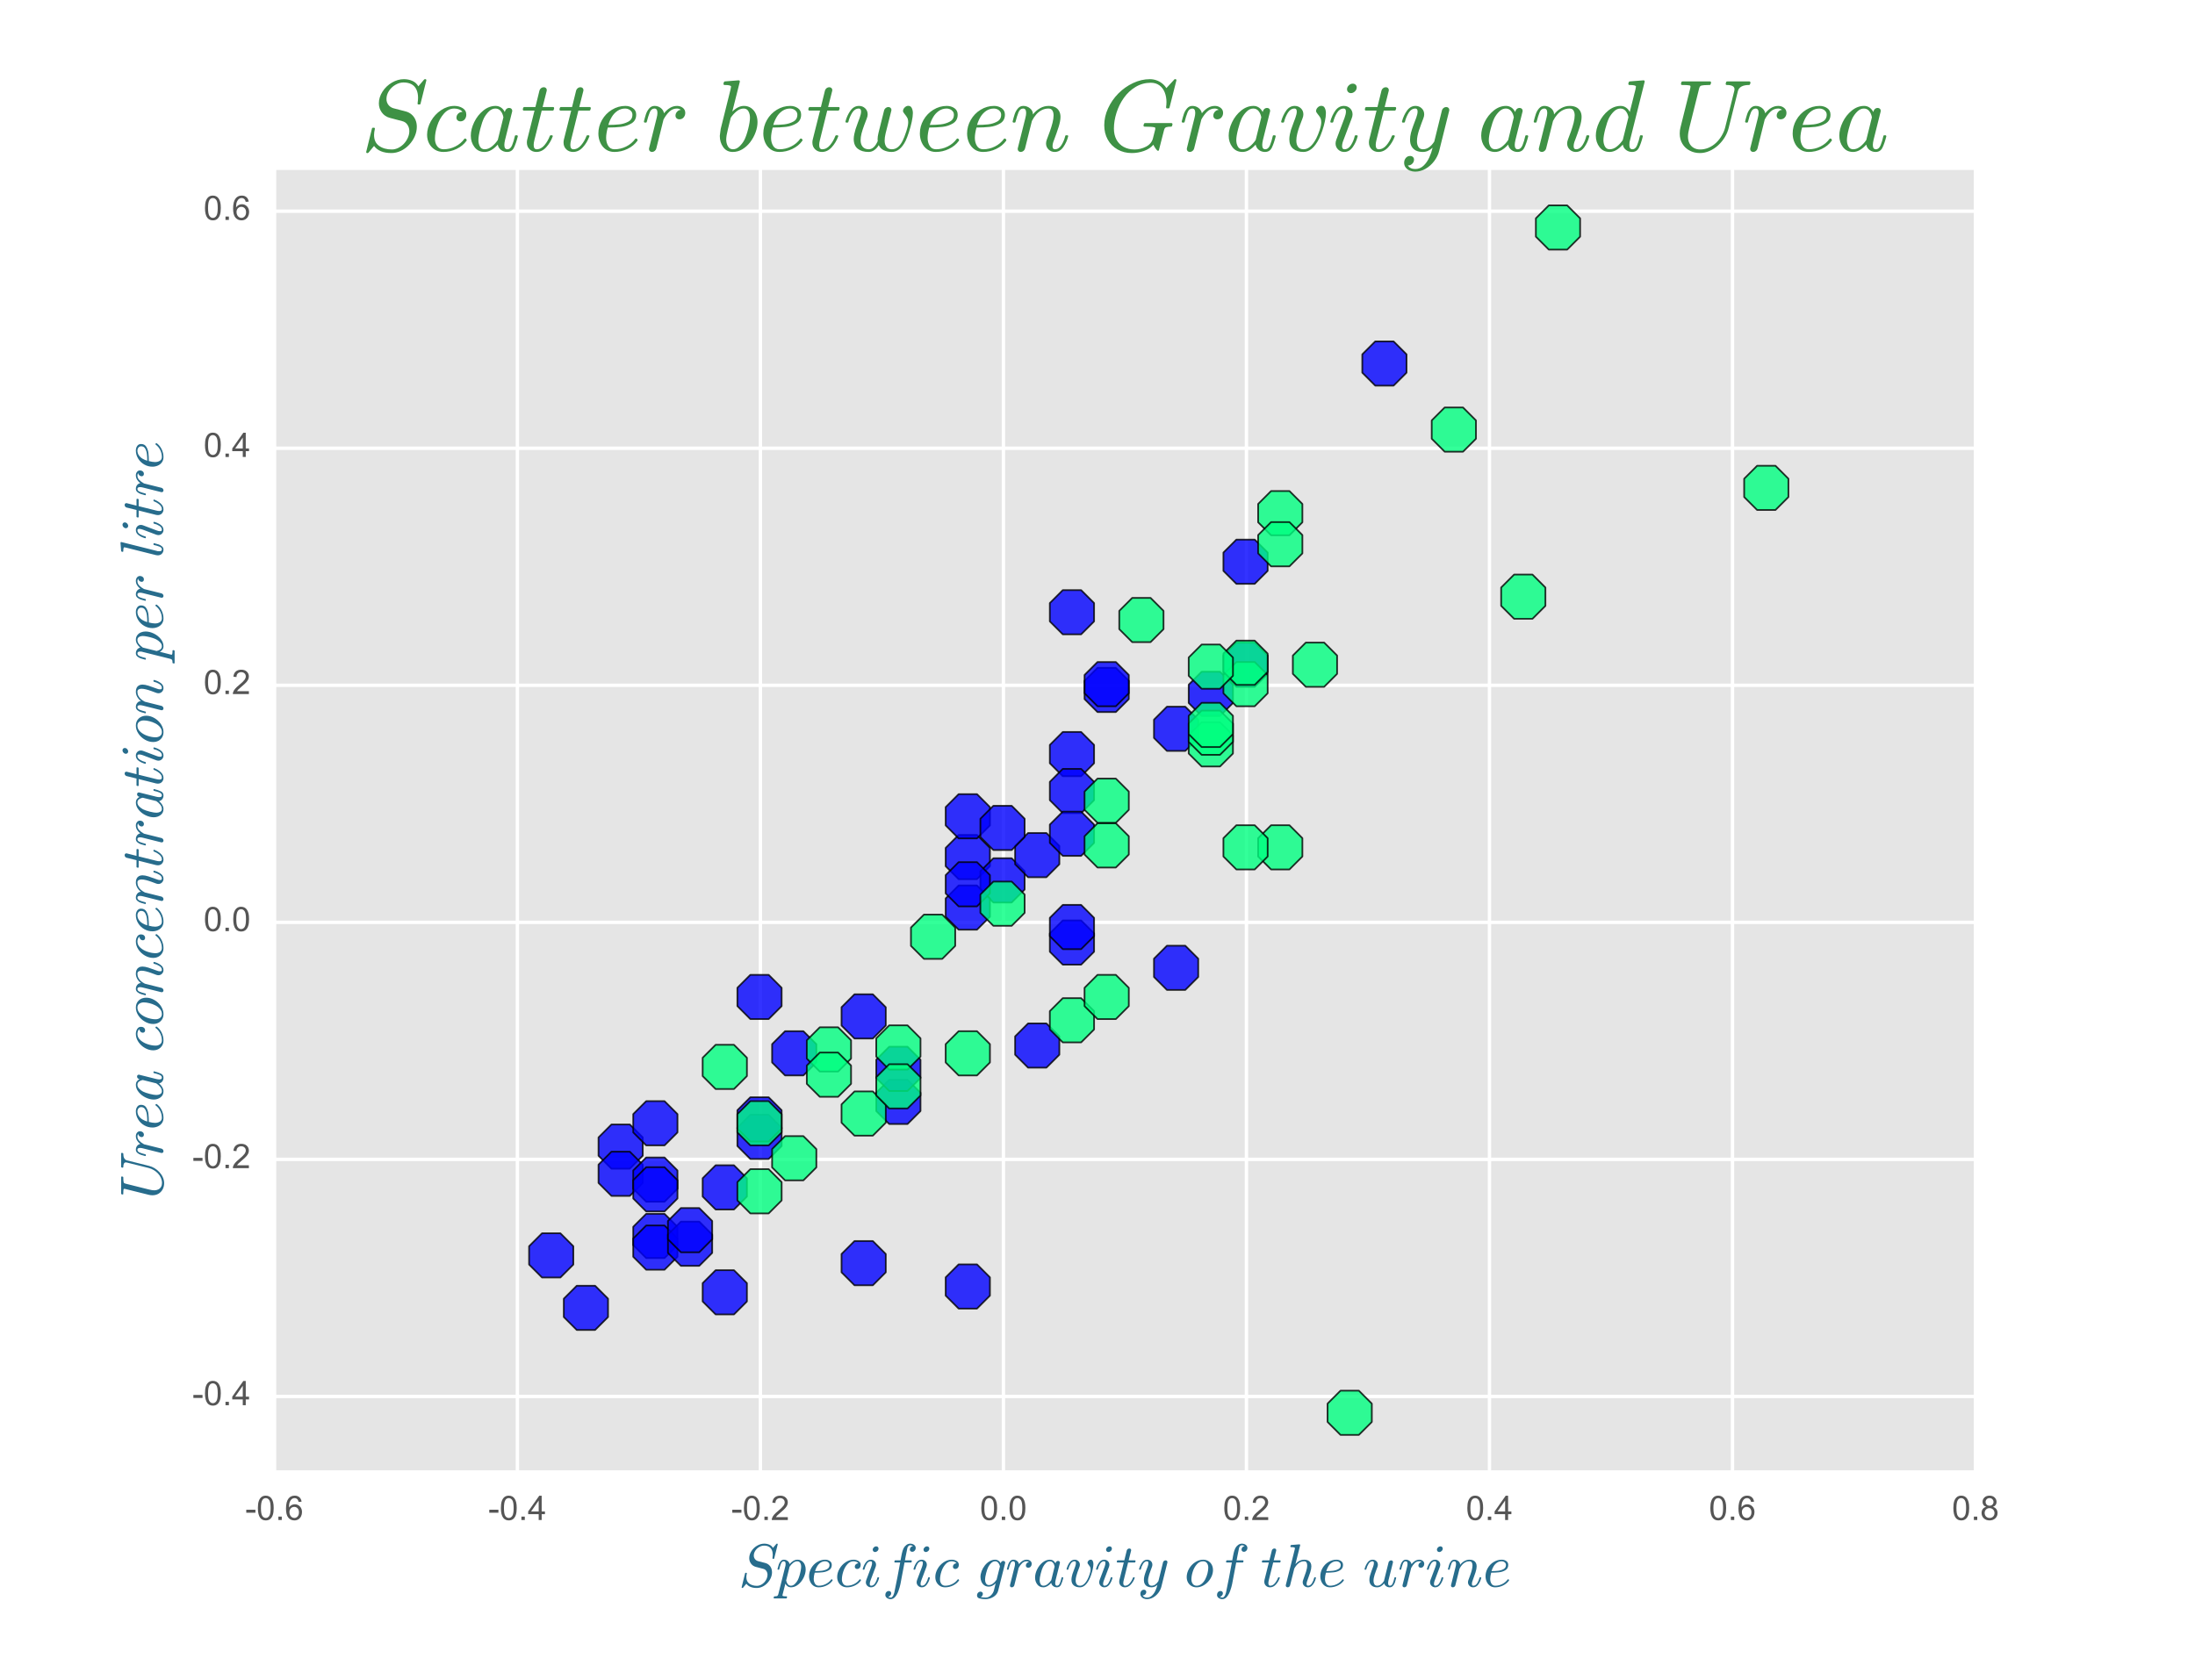 <?xml version="1.0" encoding="utf-8" standalone="no"?>
<!DOCTYPE svg PUBLIC "-//W3C//DTD SVG 1.1//EN"
  "http://www.w3.org/Graphics/SVG/1.1/DTD/svg11.dtd">
<!-- Created with matplotlib (http://matplotlib.org/) -->
<svg height="496pt" version="1.1" viewBox="0 0 648 496" width="648pt" xmlns="http://www.w3.org/2000/svg" xmlns:xlink="http://www.w3.org/1999/xlink">
 <defs>
  <style type="text/css">
*{stroke-linecap:butt;stroke-linejoin:round;stroke-miterlimit:100000;}
  </style>
 </defs>
 <g id="figure_1">
  <g id="patch_1">
   <path d="M 0 496.8 
L 648 496.8 
L 648 0 
L 0 0 
z
" style="fill:#ffffff;"/>
  </g>
  <g id="axes_1">
   <g id="patch_2">
    <path d="M 81 434.7 
L 583.2 434.7 
L 583.2 49.68 
L 81 49.68 
z
" style="fill:#e5e5e5;"/>
   </g>
   <g id="matplotlib.axis_1">
    <g id="xtick_1">
     <g id="line2d_1">
      <path clip-path="url(#p64b4ca11e4)" d="M 81 434.7 
L 81 49.68 
" style="fill:none;stroke:#ffffff;stroke-linecap:round;"/>
     </g>
     <g id="line2d_2">
      <defs>
       <path d="M 0 0 
L 0 0 
" id="mcadf99ef30" style="stroke:#555555;"/>
      </defs>
      <g>
       <use style="fill:#555555;stroke:#555555;" x="81.0" xlink:href="#mcadf99ef30" y="434.7"/>
      </g>
     </g>
     <g id="line2d_3">
      <g>
       <use style="fill:#555555;stroke:#555555;" x="81.0" xlink:href="#mcadf99ef30" y="49.68"/>
      </g>
     </g>
     <g id="text_1">
      <!-- -0.6 -->
      <defs>
       <path d="M 4.156 35.297 
Q 4.156 48 6.766 55.734 
Q 9.375 63.484 14.516 67.672 
Q 19.672 71.875 27.484 71.875 
Q 33.25 71.875 37.594 69.547 
Q 41.938 67.234 44.766 62.859 
Q 47.609 58.5 49.219 52.219 
Q 50.828 45.953 50.828 35.297 
Q 50.828 22.703 48.234 14.969 
Q 45.656 7.234 40.5 3 
Q 35.359 -1.219 27.484 -1.219 
Q 17.141 -1.219 11.234 6.203 
Q 4.156 15.141 4.156 35.297 
M 13.188 35.297 
Q 13.188 17.672 17.312 11.828 
Q 21.438 6 27.484 6 
Q 33.547 6 37.672 11.859 
Q 41.797 17.719 41.797 35.297 
Q 41.797 52.984 37.672 58.781 
Q 33.547 64.594 27.391 64.594 
Q 21.344 64.594 17.719 59.469 
Q 13.188 52.938 13.188 35.297 
" id="ArialMT-30"/>
       <path d="M 9.078 0 
L 9.078 10.016 
L 19.094 10.016 
L 19.094 0 
z
" id="ArialMT-2e"/>
       <path d="M 49.75 54.047 
L 41.016 53.375 
Q 39.844 58.547 37.703 60.891 
Q 34.125 64.656 28.906 64.656 
Q 24.703 64.656 21.531 62.312 
Q 17.391 59.281 14.984 53.469 
Q 12.594 47.656 12.5 36.922 
Q 15.672 41.75 20.266 44.094 
Q 24.859 46.438 29.891 46.438 
Q 38.672 46.438 44.844 39.969 
Q 51.031 33.5 51.031 23.25 
Q 51.031 16.5 48.125 10.719 
Q 45.219 4.938 40.141 1.859 
Q 35.062 -1.219 28.609 -1.219 
Q 17.625 -1.219 10.688 6.859 
Q 3.766 14.938 3.766 33.5 
Q 3.766 54.25 11.422 63.672 
Q 18.109 71.875 29.438 71.875 
Q 37.891 71.875 43.281 67.141 
Q 48.688 62.406 49.75 54.047 
M 13.875 23.188 
Q 13.875 18.656 15.797 14.5 
Q 17.719 10.359 21.188 8.172 
Q 24.656 6 28.469 6 
Q 34.031 6 38.031 10.484 
Q 42.047 14.984 42.047 22.703 
Q 42.047 30.125 38.078 34.391 
Q 34.125 38.672 28.125 38.672 
Q 22.172 38.672 18.016 34.391 
Q 13.875 30.125 13.875 23.188 
" id="ArialMT-36"/>
       <path d="M 3.172 21.484 
L 3.172 30.328 
L 30.172 30.328 
L 30.172 21.484 
z
" id="ArialMT-2d"/>
      </defs>
      <g style="fill:#555555;" transform="translate(72.385 448.858)scale(0.1 -0.1)">
       <use xlink:href="#ArialMT-2d"/>
       <use x="33.301" xlink:href="#ArialMT-30"/>
       <use x="88.916" xlink:href="#ArialMT-2e"/>
       <use x="116.699" xlink:href="#ArialMT-36"/>
      </g>
     </g>
    </g>
    <g id="xtick_2">
     <g id="line2d_4">
      <path clip-path="url(#p64b4ca11e4)" d="M 152.743 434.7 
L 152.743 49.68 
" style="fill:none;stroke:#ffffff;stroke-linecap:round;"/>
     </g>
     <g id="line2d_5">
      <g>
       <use style="fill:#555555;stroke:#555555;" x="152.743" xlink:href="#mcadf99ef30" y="434.7"/>
      </g>
     </g>
     <g id="line2d_6">
      <g>
       <use style="fill:#555555;stroke:#555555;" x="152.743" xlink:href="#mcadf99ef30" y="49.68"/>
      </g>
     </g>
     <g id="text_2">
      <!-- -0.4 -->
      <defs>
       <path d="M 32.328 0 
L 32.328 17.141 
L 1.266 17.141 
L 1.266 25.203 
L 33.938 71.578 
L 41.109 71.578 
L 41.109 25.203 
L 50.781 25.203 
L 50.781 17.141 
L 41.109 17.141 
L 41.109 0 
z
M 32.328 25.203 
L 32.328 57.469 
L 9.906 25.203 
z
" id="ArialMT-34"/>
      </defs>
      <g style="fill:#555555;" transform="translate(144.128 448.858)scale(0.1 -0.1)">
       <use xlink:href="#ArialMT-2d"/>
       <use x="33.301" xlink:href="#ArialMT-30"/>
       <use x="88.916" xlink:href="#ArialMT-2e"/>
       <use x="116.699" xlink:href="#ArialMT-34"/>
      </g>
     </g>
    </g>
    <g id="xtick_3">
     <g id="line2d_7">
      <path clip-path="url(#p64b4ca11e4)" d="M 224.486 434.7 
L 224.486 49.68 
" style="fill:none;stroke:#ffffff;stroke-linecap:round;"/>
     </g>
     <g id="line2d_8">
      <g>
       <use style="fill:#555555;stroke:#555555;" x="224.486" xlink:href="#mcadf99ef30" y="434.7"/>
      </g>
     </g>
     <g id="line2d_9">
      <g>
       <use style="fill:#555555;stroke:#555555;" x="224.486" xlink:href="#mcadf99ef30" y="49.68"/>
      </g>
     </g>
     <g id="text_3">
      <!-- -0.2 -->
      <defs>
       <path d="M 50.344 8.453 
L 50.344 0 
L 3.031 0 
Q 2.938 3.172 4.047 6.109 
Q 5.859 10.938 9.828 15.625 
Q 13.812 20.312 21.344 26.469 
Q 33.016 36.031 37.109 41.625 
Q 41.219 47.219 41.219 52.203 
Q 41.219 57.422 37.469 61 
Q 33.734 64.594 27.734 64.594 
Q 21.391 64.594 17.578 60.781 
Q 13.766 56.984 13.719 50.25 
L 4.688 51.172 
Q 5.609 61.281 11.656 66.578 
Q 17.719 71.875 27.938 71.875 
Q 38.234 71.875 44.234 66.156 
Q 50.25 60.453 50.25 52 
Q 50.25 47.703 48.484 43.547 
Q 46.734 39.406 42.656 34.812 
Q 38.578 30.219 29.109 22.219 
Q 21.188 15.578 18.938 13.203 
Q 16.703 10.844 15.234 8.453 
z
" id="ArialMT-32"/>
      </defs>
      <g style="fill:#555555;" transform="translate(215.871 448.858)scale(0.1 -0.1)">
       <use xlink:href="#ArialMT-2d"/>
       <use x="33.301" xlink:href="#ArialMT-30"/>
       <use x="88.916" xlink:href="#ArialMT-2e"/>
       <use x="116.699" xlink:href="#ArialMT-32"/>
      </g>
     </g>
    </g>
    <g id="xtick_4">
     <g id="line2d_10">
      <path clip-path="url(#p64b4ca11e4)" d="M 296.229 434.7 
L 296.229 49.68 
" style="fill:none;stroke:#ffffff;stroke-linecap:round;"/>
     </g>
     <g id="line2d_11">
      <g>
       <use style="fill:#555555;stroke:#555555;" x="296.229" xlink:href="#mcadf99ef30" y="434.7"/>
      </g>
     </g>
     <g id="line2d_12">
      <g>
       <use style="fill:#555555;stroke:#555555;" x="296.229" xlink:href="#mcadf99ef30" y="49.68"/>
      </g>
     </g>
     <g id="text_4">
      <!-- 0.0 -->
      <g style="fill:#555555;" transform="translate(289.279 448.858)scale(0.1 -0.1)">
       <use xlink:href="#ArialMT-30"/>
       <use x="55.615" xlink:href="#ArialMT-2e"/>
       <use x="83.398" xlink:href="#ArialMT-30"/>
      </g>
     </g>
    </g>
    <g id="xtick_5">
     <g id="line2d_13">
      <path clip-path="url(#p64b4ca11e4)" d="M 367.971 434.7 
L 367.971 49.68 
" style="fill:none;stroke:#ffffff;stroke-linecap:round;"/>
     </g>
     <g id="line2d_14">
      <g>
       <use style="fill:#555555;stroke:#555555;" x="367.971" xlink:href="#mcadf99ef30" y="434.7"/>
      </g>
     </g>
     <g id="line2d_15">
      <g>
       <use style="fill:#555555;stroke:#555555;" x="367.971" xlink:href="#mcadf99ef30" y="49.68"/>
      </g>
     </g>
     <g id="text_5">
      <!-- 0.2 -->
      <g style="fill:#555555;" transform="translate(361.021 448.858)scale(0.1 -0.1)">
       <use xlink:href="#ArialMT-30"/>
       <use x="55.615" xlink:href="#ArialMT-2e"/>
       <use x="83.398" xlink:href="#ArialMT-32"/>
      </g>
     </g>
    </g>
    <g id="xtick_6">
     <g id="line2d_16">
      <path clip-path="url(#p64b4ca11e4)" d="M 439.714 434.7 
L 439.714 49.68 
" style="fill:none;stroke:#ffffff;stroke-linecap:round;"/>
     </g>
     <g id="line2d_17">
      <g>
       <use style="fill:#555555;stroke:#555555;" x="439.714" xlink:href="#mcadf99ef30" y="434.7"/>
      </g>
     </g>
     <g id="line2d_18">
      <g>
       <use style="fill:#555555;stroke:#555555;" x="439.714" xlink:href="#mcadf99ef30" y="49.68"/>
      </g>
     </g>
     <g id="text_6">
      <!-- 0.4 -->
      <g style="fill:#555555;" transform="translate(432.764 448.858)scale(0.1 -0.1)">
       <use xlink:href="#ArialMT-30"/>
       <use x="55.615" xlink:href="#ArialMT-2e"/>
       <use x="83.398" xlink:href="#ArialMT-34"/>
      </g>
     </g>
    </g>
    <g id="xtick_7">
     <g id="line2d_19">
      <path clip-path="url(#p64b4ca11e4)" d="M 511.457 434.7 
L 511.457 49.68 
" style="fill:none;stroke:#ffffff;stroke-linecap:round;"/>
     </g>
     <g id="line2d_20">
      <g>
       <use style="fill:#555555;stroke:#555555;" x="511.457" xlink:href="#mcadf99ef30" y="434.7"/>
      </g>
     </g>
     <g id="line2d_21">
      <g>
       <use style="fill:#555555;stroke:#555555;" x="511.457" xlink:href="#mcadf99ef30" y="49.68"/>
      </g>
     </g>
     <g id="text_7">
      <!-- 0.6 -->
      <g style="fill:#555555;" transform="translate(504.507 448.858)scale(0.1 -0.1)">
       <use xlink:href="#ArialMT-30"/>
       <use x="55.615" xlink:href="#ArialMT-2e"/>
       <use x="83.398" xlink:href="#ArialMT-36"/>
      </g>
     </g>
    </g>
    <g id="xtick_8">
     <g id="line2d_22">
      <path clip-path="url(#p64b4ca11e4)" d="M 583.2 434.7 
L 583.2 49.68 
" style="fill:none;stroke:#ffffff;stroke-linecap:round;"/>
     </g>
     <g id="line2d_23">
      <g>
       <use style="fill:#555555;stroke:#555555;" x="583.2" xlink:href="#mcadf99ef30" y="434.7"/>
      </g>
     </g>
     <g id="line2d_24">
      <g>
       <use style="fill:#555555;stroke:#555555;" x="583.2" xlink:href="#mcadf99ef30" y="49.68"/>
      </g>
     </g>
     <g id="text_8">
      <!-- 0.8 -->
      <defs>
       <path d="M 17.672 38.812 
Q 12.203 40.828 9.562 44.531 
Q 6.938 48.25 6.938 53.422 
Q 6.938 61.234 12.547 66.547 
Q 18.172 71.875 27.484 71.875 
Q 36.859 71.875 42.578 66.422 
Q 48.297 60.984 48.297 53.172 
Q 48.297 48.188 45.672 44.5 
Q 43.062 40.828 37.75 38.812 
Q 44.344 36.672 47.781 31.875 
Q 51.219 27.094 51.219 20.453 
Q 51.219 11.281 44.719 5.031 
Q 38.234 -1.219 27.641 -1.219 
Q 17.047 -1.219 10.547 5.047 
Q 4.047 11.328 4.047 20.703 
Q 4.047 27.688 7.594 32.391 
Q 11.141 37.109 17.672 38.812 
M 15.922 53.719 
Q 15.922 48.641 19.188 45.406 
Q 22.469 42.188 27.688 42.188 
Q 32.766 42.188 36.016 45.375 
Q 39.266 48.578 39.266 53.219 
Q 39.266 58.062 35.906 61.359 
Q 32.562 64.656 27.594 64.656 
Q 22.562 64.656 19.234 61.422 
Q 15.922 58.203 15.922 53.719 
M 13.094 20.656 
Q 13.094 16.891 14.875 13.375 
Q 16.656 9.859 20.172 7.922 
Q 23.688 6 27.734 6 
Q 34.031 6 38.125 10.047 
Q 42.234 14.109 42.234 20.359 
Q 42.234 26.703 38.016 30.859 
Q 33.797 35.016 27.438 35.016 
Q 21.234 35.016 17.156 30.906 
Q 13.094 26.812 13.094 20.656 
" id="ArialMT-38"/>
      </defs>
      <g style="fill:#555555;" transform="translate(576.25 448.858)scale(0.1 -0.1)">
       <use xlink:href="#ArialMT-30"/>
       <use x="55.615" xlink:href="#ArialMT-2e"/>
       <use x="83.398" xlink:href="#ArialMT-38"/>
      </g>
     </g>
    </g>
    <g id="text_9">
     <!-- $Specific$ $gravity$ $of$ $the$ $urine$ -->
     <defs>
      <path d="M 10.688 11.281 
Q 10.688 13.531 11.219 16.203 
Q 11.766 18.891 12.297 20.625 
Q 12.844 22.359 14.75 27.391 
Q 16.656 32.422 16.703 32.625 
Q 18.016 36.281 18.016 38.625 
Q 18.016 41.609 15.828 41.609 
Q 11.859 41.609 9.297 37.531 
Q 6.734 33.453 5.516 28.422 
Q 5.328 27.781 4.688 27.781 
L 3.516 27.781 
Q 2.688 27.781 2.688 28.719 
L 2.688 29 
Q 4.297 34.969 7.609 39.578 
Q 10.938 44.188 16.016 44.188 
Q 19.578 44.188 22.047 41.844 
Q 24.516 39.5 24.516 35.891 
Q 24.516 34.031 23.688 31.984 
Q 21.734 26.906 20.609 23.844 
Q 19.484 20.797 18.531 17.016 
Q 17.578 13.234 17.578 10.016 
Q 17.578 6.25 19.312 3.875 
Q 21.047 1.516 24.703 1.516 
Q 31.641 1.516 37.203 12.203 
Q 38.969 15.672 40.531 20.359 
Q 42.094 25.047 42.094 27.984 
Q 42.094 31 41.109 32.688 
Q 40.141 34.375 38.578 36.203 
Q 37.016 38.031 37.016 39.109 
Q 37.016 41.062 38.625 42.672 
Q 40.234 44.281 42.188 44.281 
Q 44.578 44.281 45.625 42.078 
Q 46.688 39.891 46.688 37.109 
Q 46.688 33.797 45.734 29.203 
Q 44.781 24.609 43.094 19.672 
Q 41.406 14.75 39.984 11.922 
Q 33.406 -1.125 24.609 -1.125 
Q 18.312 -1.125 14.5 2.016 
Q 10.688 5.172 10.688 11.281 
" id="Cmmi10-76"/>
      <path d="M 6.109 -2.203 
Q 5.812 -2.203 5.562 -1.859 
Q 5.328 -1.516 5.328 -1.219 
L 11.078 22.125 
Q 11.281 22.703 11.922 22.703 
L 13.094 22.703 
Q 13.484 22.703 13.703 22.406 
Q 13.922 22.125 13.922 21.688 
Q 13.094 18.266 13.094 15.578 
Q 13.094 8.344 18.062 4.828 
Q 23.047 1.312 30.609 1.312 
Q 33.891 1.312 37.062 2.922 
Q 40.234 4.547 42.594 7.125 
Q 44.969 9.719 46.375 12.906 
Q 47.797 16.109 47.797 19.391 
Q 47.797 22.906 45.938 25.656 
Q 44.094 28.422 40.828 29.203 
L 28.609 32.422 
Q 23.688 33.734 20.75 37.719 
Q 17.828 41.703 17.828 46.688 
Q 17.828 52.688 21.391 58.25 
Q 24.953 63.812 30.688 67.156 
Q 36.422 70.516 42.391 70.516 
Q 46.969 70.516 50.797 68.828 
Q 54.641 67.141 56.688 63.484 
L 62.406 70.219 
Q 62.984 70.516 63.094 70.516 
L 63.719 70.516 
Q 64.109 70.516 64.344 70.172 
Q 64.594 69.828 64.594 69.484 
L 58.797 46.297 
Q 58.641 45.609 58.016 45.609 
L 56.781 45.609 
Q 55.906 45.609 55.906 46.688 
Q 56.391 49.859 56.391 52.203 
Q 56.391 56.844 54.797 60.281 
Q 53.219 63.719 50.016 65.5 
Q 46.828 67.281 42.094 67.281 
Q 38.094 67.281 34.125 64.984 
Q 30.172 62.703 27.734 58.891 
Q 25.297 55.078 25.297 50.984 
Q 25.297 47.75 27.172 45.266 
Q 29.047 42.781 32.172 41.891 
L 44.391 38.719 
Q 47.703 37.844 50.172 35.625 
Q 52.641 33.406 53.906 30.344 
Q 55.172 27.297 55.172 23.688 
Q 55.172 18.953 53.172 14.328 
Q 51.172 9.719 47.578 5.906 
Q 44 2.094 39.453 -0.047 
Q 34.906 -2.203 30.172 -2.203 
Q 18.266 -2.203 13.094 4.781 
L 7.516 -1.906 
Q 6.938 -2.203 6.781 -2.203 
z
" id="Cmmi10-53"/>
      <path d="M 9.719 -16.5 
Q 11.578 -17.922 14.203 -17.922 
Q 17.781 -17.922 20.016 -10.016 
Q 20.953 -6.203 25.094 15.094 
L 29.688 39.594 
L 21.094 39.594 
Q 20.125 39.594 20.125 40.922 
Q 20.516 43.109 21.391 43.109 
L 30.328 43.109 
L 31.5 49.609 
Q 32.078 52.641 32.562 54.812 
Q 33.062 56.984 33.625 58.828 
Q 34.188 60.688 35.297 62.984 
Q 37.016 66.266 39.922 68.391 
Q 42.828 70.516 46.188 70.516 
Q 48.391 70.516 50.469 69.703 
Q 52.547 68.891 53.859 67.281 
Q 55.172 65.672 55.172 63.484 
Q 55.172 60.938 53.484 59.047 
Q 51.812 57.172 49.422 57.172 
Q 47.797 57.172 46.656 58.172 
Q 45.516 59.188 45.516 60.797 
Q 45.516 62.984 47 64.625 
Q 48.484 66.266 50.688 66.5 
Q 48.828 67.922 46.094 67.922 
Q 44.578 67.922 43.234 66.5 
Q 41.891 65.094 41.5 63.484 
Q 40.875 60.938 38.719 49.703 
L 37.5 43.109 
L 47.797 43.109 
Q 48.781 43.109 48.781 41.797 
Q 48.734 41.547 48.578 40.938 
Q 48.438 40.328 48.172 39.953 
Q 47.906 39.594 47.516 39.594 
L 36.812 39.594 
L 32.172 15.188 
Q 31.297 9.859 30.141 4.359 
Q 29 -1.125 26.922 -6.906 
Q 24.859 -12.703 21.625 -16.609 
Q 18.406 -20.516 14.016 -20.516 
Q 10.641 -20.516 7.984 -18.578 
Q 5.328 -16.656 5.328 -13.484 
Q 5.328 -10.938 6.953 -9.047 
Q 8.594 -7.172 11.078 -7.172 
Q 12.75 -7.172 13.859 -8.172 
Q 14.984 -9.188 14.984 -10.797 
Q 14.984 -12.938 13.391 -14.719 
Q 11.812 -16.5 9.719 -16.5 
" id="Cmmi10-66"/>
      <path d="M 20.125 -1.125 
Q 15.328 -1.125 11.734 1.359 
Q 8.156 3.859 6.266 8.078 
Q 4.391 12.312 4.391 17 
Q 4.391 24.125 7.984 30.391 
Q 11.578 36.672 17.719 40.422 
Q 23.875 44.188 30.906 44.188 
Q 35.203 44.188 38.406 41.969 
Q 41.609 39.75 41.609 35.594 
Q 41.609 29.828 37.016 27.016 
Q 32.422 24.219 26.656 23.562 
Q 20.906 22.906 13.922 22.906 
L 13.625 22.906 
Q 12.016 16.938 12.016 12.703 
Q 12.016 8.25 14.062 4.875 
Q 16.109 1.516 20.312 1.516 
Q 26.266 1.516 31.75 4.25 
Q 37.25 6.984 40.719 11.812 
Q 41.016 12.109 41.5 12.109 
Q 42 12.109 42.5 11.547 
Q 43.016 10.984 43.016 10.5 
Q 43.016 10.109 42.828 9.906 
Q 39.156 4.781 32.953 1.828 
Q 26.766 -1.125 20.125 -1.125 
M 14.203 25.484 
Q 20.016 25.484 24.953 26.016 
Q 29.891 26.562 33.891 28.734 
Q 37.891 30.906 37.891 35.5 
Q 37.891 37.359 36.859 38.75 
Q 35.844 40.141 34.203 40.875 
Q 32.562 41.609 30.812 41.609 
Q 26.562 41.609 23.172 39.312 
Q 19.781 37.016 17.578 33.328 
Q 15.375 29.641 14.203 25.484 
" id="Cmmi10-65"/>
      <path id="ArialMT-20"/>
      <path d="M 1.422 -14.312 
Q 1.422 -11.859 3.094 -10.031 
Q 4.781 -8.203 7.172 -8.203 
Q 8.797 -8.203 9.891 -9.203 
Q 10.984 -10.203 10.984 -11.812 
Q 10.984 -13.625 9.953 -15.062 
Q 8.938 -16.5 7.328 -17.094 
Q 10.016 -17.922 15.719 -17.922 
Q 20.312 -17.922 24.125 -14.375 
Q 27.938 -10.844 29.109 -6.203 
L 31.984 5.516 
Q 26.562 0 20.703 0 
Q 16.406 0 13.344 2.188 
Q 10.297 4.391 8.688 8.047 
Q 7.078 11.719 7.078 15.828 
Q 7.078 20.406 8.953 25.438 
Q 10.844 30.469 14.234 34.766 
Q 17.625 39.062 22.016 41.625 
Q 26.422 44.188 31.297 44.188 
Q 34.234 44.188 36.578 42.578 
Q 38.922 40.969 40.281 38.281 
Q 41.266 42.188 44.578 42.188 
Q 45.844 42.188 46.719 41.422 
Q 47.609 40.672 47.609 39.406 
Q 47.609 39.109 47.578 38.953 
Q 47.562 38.812 47.516 38.625 
L 36.078 -6.781 
Q 35.297 -9.906 33.203 -12.5 
Q 31.109 -15.094 28.266 -16.828 
Q 25.438 -18.562 22.062 -19.531 
Q 18.703 -20.516 15.578 -20.516 
Q 9.859 -20.516 5.641 -19.406 
Q 1.422 -18.312 1.422 -14.312 
M 20.906 2.594 
Q 27.297 2.594 33.5 11.375 
L 39.016 33.203 
Q 38.328 36.672 36.281 39.141 
Q 34.234 41.609 31.109 41.609 
Q 27.781 41.609 24.828 38.891 
Q 21.875 36.188 19.922 32.422 
Q 18.062 28.812 16.328 22.047 
Q 14.594 15.281 14.594 11.375 
Q 14.594 7.953 16.156 5.266 
Q 17.719 2.594 20.906 2.594 
" id="Cmmi10-67"/>
      <path d="M -2.484 -19.391 
Q -3.422 -19.391 -3.422 -18.109 
Q -3.078 -15.922 -2.094 -15.922 
Q 1.031 -15.922 2.266 -15.359 
Q 3.516 -14.797 4.203 -12.5 
L 15.484 32.516 
Q 16.219 34.375 16.219 37.312 
Q 16.219 41.609 13.281 41.609 
Q 10.156 41.609 8.641 37.859 
Q 7.125 34.125 5.719 28.422 
Q 5.719 27.781 4.891 27.781 
L 3.719 27.781 
Q 3.469 27.781 3.172 28.141 
Q 2.875 28.516 2.875 28.812 
Q 3.953 33.156 4.953 36.172 
Q 5.953 39.203 8.078 41.688 
Q 10.203 44.188 13.375 44.188 
Q 16.797 44.188 19.375 42.25 
Q 21.969 40.328 22.703 37.016 
Q 25.438 40.188 28.75 42.188 
Q 32.078 44.188 35.594 44.188 
Q 39.797 44.188 42.891 41.938 
Q 46 39.703 47.562 36.062 
Q 49.125 32.422 49.125 28.219 
Q 49.125 21.781 45.828 14.891 
Q 42.531 8.016 36.891 3.438 
Q 31.25 -1.125 24.812 -1.125 
Q 21.875 -1.125 19.5 0.531 
Q 17.141 2.203 15.828 4.891 
L 11.281 -12.891 
Q 11.031 -14.359 10.984 -14.594 
Q 10.984 -15.922 17.578 -15.922 
Q 18.609 -15.922 18.609 -17.188 
Q 18.266 -18.5 18.047 -18.938 
Q 17.828 -19.391 16.891 -19.391 
z
M 24.906 1.516 
Q 28.375 1.516 31.344 4.375 
Q 34.328 7.234 36.188 10.797 
Q 37.547 13.484 38.734 17.359 
Q 39.938 21.234 40.812 25.625 
Q 41.703 30.031 41.703 32.625 
Q 41.703 34.906 41.094 36.906 
Q 40.484 38.922 39.094 40.266 
Q 37.703 41.609 35.406 41.609 
Q 31.734 41.609 28.484 38.984 
Q 25.25 36.375 22.609 32.516 
L 22.609 32.172 
L 17.094 10.109 
Q 17.781 6.547 19.734 4.031 
Q 21.688 1.516 24.906 1.516 
" id="Cmmi10-70"/>
      <path d="M 7.812 7.172 
Q 7.812 9.031 8.594 11.078 
L 16.703 32.625 
Q 18.016 36.281 18.016 38.625 
Q 18.016 41.609 15.828 41.609 
Q 11.859 41.609 9.297 37.531 
Q 6.734 33.453 5.516 28.422 
Q 5.328 27.781 4.688 27.781 
L 3.516 27.781 
Q 2.688 27.781 2.688 28.719 
L 2.688 29 
Q 4.297 34.969 7.609 39.578 
Q 10.938 44.188 16.016 44.188 
Q 19.578 44.188 22.047 41.844 
Q 24.516 39.5 24.516 35.891 
Q 24.516 34.031 23.688 31.984 
L 15.578 10.5 
Q 14.203 7.172 14.203 4.5 
Q 14.203 1.516 16.5 1.516 
Q 20.406 1.516 23.016 5.688 
Q 25.641 9.859 26.703 14.703 
Q 26.906 15.281 27.484 15.281 
L 28.719 15.281 
Q 29.109 15.281 29.344 15.016 
Q 29.594 14.75 29.594 14.406 
Q 29.594 14.312 29.5 14.109 
Q 28.125 8.453 24.734 3.656 
Q 21.344 -1.125 16.312 -1.125 
Q 12.797 -1.125 10.297 1.297 
Q 7.812 3.719 7.812 7.172 
M 19.094 60.594 
Q 19.094 62.703 20.844 64.406 
Q 22.609 66.109 24.703 66.109 
Q 26.422 66.109 27.516 65.062 
Q 28.609 64.016 28.609 62.406 
Q 28.609 60.156 26.828 58.469 
Q 25.047 56.781 22.906 56.781 
Q 21.297 56.781 20.188 57.875 
Q 19.094 58.984 19.094 60.594 
" id="Cmmi10-69"/>
      <path d="M 7.719 1.703 
Q 7.719 2.297 7.812 2.594 
L 15.281 32.422 
Q 16.016 35.203 16.016 37.312 
Q 16.016 41.609 13.094 41.609 
Q 9.969 41.609 8.453 37.859 
Q 6.938 34.125 5.516 28.422 
Q 5.516 28.125 5.219 27.953 
Q 4.938 27.781 4.688 27.781 
L 3.516 27.781 
Q 3.172 27.781 2.922 28.141 
Q 2.688 28.516 2.688 28.812 
Q 3.766 33.156 4.766 36.172 
Q 5.766 39.203 7.891 41.688 
Q 10.016 44.188 13.188 44.188 
Q 16.656 44.188 19.266 42.188 
Q 21.875 40.188 22.516 36.922 
Q 25.047 40.234 28.297 42.203 
Q 31.547 44.188 35.406 44.188 
Q 38.578 44.188 40.984 42.328 
Q 43.406 40.484 43.406 37.312 
Q 43.406 34.766 41.812 32.875 
Q 40.234 31 37.594 31 
Q 35.984 31 34.891 32 
Q 33.797 33.016 33.797 34.625 
Q 33.797 36.812 35.406 38.547 
Q 37.016 40.281 39.109 40.281 
Q 37.5 41.609 35.203 41.609 
Q 30.906 41.609 27.734 38.547 
Q 24.562 35.5 22.016 30.812 
L 14.891 2.203 
Q 14.547 0.828 13.344 -0.141 
Q 12.156 -1.125 10.688 -1.125 
Q 9.469 -1.125 8.594 -0.344 
Q 7.719 0.438 7.719 1.703 
" id="Cmmi10-72"/>
      <path d="M 20.125 -1.125 
Q 15.375 -1.125 11.688 1.125 
Q 8.016 3.375 6 7.172 
Q 4 10.984 4 15.828 
Q 4 22.609 7.781 29.25 
Q 11.578 35.891 17.844 40.031 
Q 24.125 44.188 31 44.188 
Q 34.719 44.188 37.625 42.922 
Q 40.531 41.656 42.672 39.359 
Q 44.828 37.062 45.969 33.984 
Q 47.125 30.906 47.125 27.297 
Q 47.125 22.078 44.922 17.016 
Q 42.719 11.969 38.891 7.844 
Q 35.062 3.719 30.125 1.297 
Q 25.203 -1.125 20.125 -1.125 
M 20.312 1.516 
Q 24.75 1.516 28.438 4.531 
Q 32.125 7.562 34.484 12.172 
Q 36.859 16.797 38.125 21.922 
Q 39.406 27.047 39.406 31.203 
Q 39.406 35.547 37.234 38.578 
Q 35.062 41.609 30.812 41.609 
Q 24.953 41.609 20.547 36.594 
Q 16.156 31.594 13.938 24.625 
Q 11.719 17.672 11.719 11.922 
Q 11.719 7.562 13.938 4.531 
Q 16.156 1.516 20.312 1.516 
" id="Cmmi10-6f"/>
      <path d="M 6.203 8.109 
Q 6.203 9.578 6.5 10.891 
L 13.719 39.594 
L 3.219 39.594 
Q 2.203 39.594 2.203 40.922 
Q 2.594 43.109 3.516 43.109 
L 14.594 43.109 
L 18.609 59.422 
Q 19 60.75 20.172 61.672 
Q 21.344 62.594 22.797 62.594 
Q 24.078 62.594 24.922 61.828 
Q 25.781 61.078 25.781 59.812 
Q 25.781 59.516 25.75 59.344 
Q 25.734 59.188 25.688 58.984 
L 21.688 43.109 
L 31.984 43.109 
Q 33.016 43.109 33.016 41.797 
Q 32.953 41.547 32.812 40.953 
Q 32.672 40.375 32.422 39.984 
Q 32.172 39.594 31.688 39.594 
L 20.797 39.594 
L 13.625 10.688 
Q 12.891 7.859 12.891 5.812 
Q 12.891 1.516 15.828 1.516 
Q 20.219 1.516 23.609 5.641 
Q 27 9.766 28.812 14.703 
Q 29.203 15.281 29.594 15.281 
L 30.812 15.281 
Q 31.203 15.281 31.438 15.016 
Q 31.688 14.75 31.688 14.406 
Q 31.688 14.203 31.594 14.109 
Q 29.391 8.062 25.188 3.469 
Q 21 -1.125 15.578 -1.125 
Q 11.625 -1.125 8.906 1.453 
Q 6.203 4.047 6.203 8.109 
" id="Cmmi10-74"/>
      <path d="M 5.328 1.812 
Q 5.328 2.391 5.422 2.688 
L 19.922 60.5 
Q 20.312 62.203 20.406 63.188 
Q 20.406 64.797 13.922 64.797 
Q 12.891 64.797 12.891 66.109 
Q 12.938 66.359 13.109 66.984 
Q 13.281 67.625 13.547 67.969 
Q 13.812 68.312 14.312 68.312 
L 27.781 69.391 
L 28.078 69.391 
Q 28.078 69.281 28.422 69.109 
Q 28.766 68.953 28.812 68.891 
Q 29 68.406 29 68.109 
L 21.188 36.922 
Q 27.344 44.188 35.797 44.188 
Q 39.312 44.188 41.875 42.969 
Q 44.438 41.75 45.875 39.281 
Q 47.312 36.812 47.312 33.406 
Q 47.312 29.297 45.484 23.484 
Q 43.656 17.672 40.922 10.5 
Q 39.5 7.234 39.5 4.5 
Q 39.5 1.516 41.797 1.516 
Q 45.703 1.516 48.312 5.688 
Q 50.922 9.859 52 14.703 
Q 52.203 15.281 52.781 15.281 
L 54 15.281 
Q 54.391 15.281 54.641 15.016 
Q 54.891 14.75 54.891 14.406 
Q 54.891 14.312 54.781 14.109 
Q 53.906 10.5 52.172 7 
Q 50.438 3.516 47.797 1.188 
Q 45.172 -1.125 41.609 -1.125 
Q 38.094 -1.125 35.594 1.297 
Q 33.109 3.719 33.109 7.172 
Q 33.109 9.031 33.891 11.078 
Q 36.719 18.609 38.594 24.516 
Q 40.484 30.422 40.484 34.906 
Q 40.484 37.797 39.359 39.703 
Q 38.234 41.609 35.594 41.609 
Q 30.219 41.609 26.219 38.312 
Q 22.219 35.016 19.281 29.594 
L 12.5 2.297 
Q 12.109 0.781 10.984 -0.172 
Q 9.859 -1.125 8.406 -1.125 
Q 7.125 -1.125 6.219 -0.266 
Q 5.328 0.594 5.328 1.812 
" id="Cmmi10-68"/>
      <path d="M 17.391 -1.125 
Q 11.078 -1.125 7.438 3.641 
Q 3.812 8.406 3.812 14.891 
Q 3.812 21.297 7.125 28.172 
Q 10.453 35.062 16.094 39.625 
Q 21.734 44.188 28.219 44.188 
Q 31.203 44.188 33.547 42.578 
Q 35.891 40.969 37.203 38.188 
Q 38.328 42.188 41.609 42.188 
Q 42.875 42.188 43.719 41.422 
Q 44.578 40.672 44.578 39.406 
Q 44.578 39.109 44.547 38.953 
Q 44.531 38.812 44.484 38.625 
L 37.5 10.688 
Q 36.812 7.719 36.812 5.812 
Q 36.812 1.516 39.703 1.516 
Q 42.828 1.516 44.453 5.484 
Q 46.094 9.469 47.219 14.703 
Q 47.406 15.281 48 15.281 
L 49.219 15.281 
Q 49.609 15.281 49.844 14.938 
Q 50.094 14.594 50.094 14.312 
Q 48.344 7.328 46.266 3.094 
Q 44.188 -1.125 39.5 -1.125 
Q 36.141 -1.125 33.547 0.844 
Q 30.953 2.828 30.328 6.109 
Q 23.875 -1.125 17.391 -1.125 
M 17.484 1.516 
Q 21.094 1.516 24.484 4.219 
Q 27.875 6.938 30.328 10.594 
Q 30.422 10.688 30.422 10.891 
L 35.797 32.625 
L 35.891 32.906 
Q 35.297 36.469 33.312 39.031 
Q 31.344 41.609 27.984 41.609 
Q 24.609 41.609 21.703 38.844 
Q 18.797 36.078 16.797 32.328 
Q 14.844 28.328 13.062 21.344 
Q 11.281 14.359 11.281 10.5 
Q 11.281 7.031 12.766 4.266 
Q 14.266 1.516 17.484 1.516 
" id="Cmmi10-61"/>
      <path d="M 7.719 1.703 
Q 7.719 2.297 7.812 2.594 
L 15.281 32.422 
Q 16.016 35.203 16.016 37.312 
Q 16.016 41.609 13.094 41.609 
Q 9.969 41.609 8.453 37.859 
Q 6.938 34.125 5.516 28.422 
Q 5.516 28.125 5.219 27.953 
Q 4.938 27.781 4.688 27.781 
L 3.516 27.781 
Q 3.172 27.781 2.922 28.141 
Q 2.688 28.516 2.688 28.812 
Q 3.766 33.156 4.766 36.172 
Q 5.766 39.203 7.891 41.688 
Q 10.016 44.188 13.188 44.188 
Q 16.938 44.188 19.812 41.812 
Q 22.703 39.453 22.703 35.797 
Q 25.688 39.703 29.688 41.938 
Q 33.688 44.188 38.188 44.188 
Q 41.75 44.188 44.328 42.969 
Q 46.922 41.75 48.359 39.281 
Q 49.812 36.812 49.812 33.406 
Q 49.812 29.297 47.969 23.484 
Q 46.141 17.672 43.406 10.5 
Q 42 7.234 42 4.5 
Q 42 1.516 44.281 1.516 
Q 48.188 1.516 50.797 5.703 
Q 53.422 9.906 54.5 14.703 
Q 54.688 15.281 55.328 15.281 
L 56.5 15.281 
Q 56.891 15.281 57.156 15.031 
Q 57.422 14.797 57.422 14.406 
Q 57.422 14.312 57.328 14.109 
Q 55.953 8.453 52.562 3.656 
Q 49.172 -1.125 44.094 -1.125 
Q 40.578 -1.125 38.078 1.297 
Q 35.594 3.719 35.594 7.172 
Q 35.594 9.031 36.375 11.078 
Q 37.641 14.359 39.281 18.891 
Q 40.922 23.438 41.969 27.578 
Q 43.016 31.734 43.016 34.906 
Q 43.016 37.703 41.859 39.656 
Q 40.719 41.609 37.984 41.609 
Q 34.328 41.609 31.25 39.984 
Q 28.172 38.375 25.875 35.719 
Q 23.578 33.062 21.688 29.391 
L 14.891 2.203 
Q 14.547 0.828 13.344 -0.141 
Q 12.156 -1.125 10.688 -1.125 
Q 9.469 -1.125 8.594 -0.344 
Q 7.719 0.438 7.719 1.703 
" id="Cmmi10-6e"/>
      <path d="M 11.719 11.922 
Q 11.719 7.562 13.938 4.531 
Q 16.156 1.516 20.312 1.516 
Q 26.266 1.516 31.75 4.25 
Q 37.25 6.984 40.719 11.812 
Q 41.016 12.109 41.5 12.109 
Q 42 12.109 42.5 11.547 
Q 43.016 10.984 43.016 10.5 
Q 43.016 10.109 42.828 9.906 
Q 39.156 4.781 32.953 1.828 
Q 26.766 -1.125 20.125 -1.125 
Q 15.328 -1.125 11.672 1.141 
Q 8.016 3.422 6 7.219 
Q 4 11.031 4 15.828 
Q 4 22.562 7.766 29.203 
Q 11.531 35.844 17.781 40.016 
Q 24.031 44.188 30.906 44.188 
Q 35.406 44.188 38.984 42.016 
Q 42.578 39.844 42.578 35.594 
Q 42.578 32.859 40.984 30.922 
Q 39.406 29 36.719 29 
Q 35.109 29 34 30 
Q 32.906 31 32.906 32.625 
Q 32.906 34.969 34.609 36.625 
Q 36.328 38.281 38.625 38.281 
L 38.812 38.281 
Q 37.641 39.984 35.422 40.797 
Q 33.203 41.609 30.812 41.609 
Q 24.953 41.609 20.547 36.594 
Q 16.156 31.594 13.938 24.625 
Q 11.719 17.672 11.719 11.922 
" id="Cmmi10-63"/>
      <path d="M 10.594 10.891 
Q 10.594 14.156 11.469 17.594 
Q 12.359 21.047 13.938 25.266 
Q 15.531 29.5 16.703 32.625 
Q 18.016 36.281 18.016 38.625 
Q 18.016 41.609 15.828 41.609 
Q 11.859 41.609 9.297 37.531 
Q 6.734 33.453 5.516 28.422 
Q 5.328 27.781 4.688 27.781 
L 3.516 27.781 
Q 2.688 27.781 2.688 28.719 
L 2.688 29 
Q 4.297 34.969 7.609 39.578 
Q 10.938 44.188 16.016 44.188 
Q 19.578 44.188 22.047 41.844 
Q 24.516 39.5 24.516 35.891 
Q 24.516 34.031 23.688 31.984 
Q 23.25 30.766 21.688 26.656 
Q 20.125 22.562 19.281 19.875 
Q 18.453 17.188 17.922 14.594 
Q 17.391 12.016 17.391 9.422 
Q 17.391 6.109 18.797 3.812 
Q 20.219 1.516 23.391 1.516 
Q 29.781 1.516 34.625 9.422 
Q 34.719 9.812 34.781 10.172 
Q 34.859 10.547 34.906 10.891 
L 42.094 39.891 
Q 42.438 41.219 43.656 42.156 
Q 44.875 43.109 46.297 43.109 
Q 47.516 43.109 48.406 42.328 
Q 49.312 41.547 49.312 40.281 
Q 49.312 39.703 49.219 39.5 
L 42 10.688 
Q 41.312 7.719 41.312 5.812 
Q 41.312 1.516 44.188 1.516 
Q 47.406 1.516 49 5.484 
Q 50.594 9.469 51.703 14.703 
Q 51.906 15.281 52.484 15.281 
L 53.719 15.281 
Q 54.109 15.281 54.344 14.938 
Q 54.594 14.594 54.594 14.312 
Q 53.516 10.016 52.516 6.938 
Q 51.516 3.859 49.359 1.359 
Q 47.219 -1.125 44 -1.125 
Q 40.828 -1.125 38.312 0.609 
Q 35.797 2.344 34.906 5.328 
Q 32.625 2.391 29.594 0.625 
Q 26.562 -1.125 23.188 -1.125 
Q 17.438 -1.125 14.016 2.016 
Q 10.594 5.172 10.594 10.891 
" id="Cmmi10-75"/>
      <path d="M 8.406 -14.312 
Q 10.5 -17.922 15.719 -17.922 
Q 20.453 -17.922 23.922 -14.594 
Q 27.391 -11.281 29.516 -6.562 
Q 31.641 -1.859 32.812 3.078 
Q 28.375 -1.125 23.188 -1.125 
Q 19.234 -1.125 16.453 0.234 
Q 13.672 1.609 12.125 4.312 
Q 10.594 7.031 10.594 10.891 
Q 10.594 14.156 11.469 17.594 
Q 12.359 21.047 13.938 25.266 
Q 15.531 29.5 16.703 32.625 
Q 18.016 36.281 18.016 38.625 
Q 18.016 41.609 15.828 41.609 
Q 11.859 41.609 9.297 37.531 
Q 6.734 33.453 5.516 28.422 
Q 5.328 27.781 4.688 27.781 
L 3.516 27.781 
Q 2.688 27.781 2.688 28.719 
L 2.688 29 
Q 4.297 34.969 7.609 39.578 
Q 10.938 44.188 16.016 44.188 
Q 19.578 44.188 22.047 41.844 
Q 24.516 39.5 24.516 35.891 
Q 24.516 34.031 23.688 31.984 
Q 23.25 30.766 21.688 26.656 
Q 20.125 22.562 19.281 19.875 
Q 18.453 17.188 17.922 14.594 
Q 17.391 12.016 17.391 9.422 
Q 17.391 6.109 18.797 3.812 
Q 20.219 1.516 23.297 1.516 
Q 29.5 1.516 34.422 9.078 
L 42 39.891 
Q 42.328 41.219 43.547 42.156 
Q 44.781 43.109 46.188 43.109 
Q 47.406 43.109 48.312 42.328 
Q 49.219 41.547 49.219 40.281 
Q 49.219 39.703 49.125 39.5 
L 39.203 -0.297 
Q 37.891 -5.422 34.375 -10.109 
Q 30.859 -14.797 25.906 -17.656 
Q 20.953 -20.516 15.578 -20.516 
Q 12.984 -20.516 10.438 -19.5 
Q 7.906 -18.5 6.344 -16.5 
Q 4.781 -14.5 4.781 -11.812 
Q 4.781 -9.078 6.391 -7.078 
Q 8.016 -5.078 10.688 -5.078 
Q 12.312 -5.078 13.406 -6.078 
Q 14.5 -7.078 14.5 -8.688 
Q 14.5 -10.984 12.781 -12.688 
Q 11.078 -14.406 8.797 -14.406 
Q 8.688 -14.359 8.594 -14.328 
Q 8.5 -14.312 8.406 -14.312 
" id="Cmmi10-79"/>
     </defs>
     <g style="fill:#276c8c;" transform="translate(217.98 468.625)scale(0.18 -0.18)">
      <use transform="translate(0.0 0.484)" xlink:href="#Cmmi10-53"/>
      <use transform="translate(61.279 0.484)" xlink:href="#Cmmi10-70"/>
      <use transform="translate(111.572 0.484)" xlink:href="#Cmmi10-65"/>
      <use transform="translate(158.057 0.484)" xlink:href="#Cmmi10-63"/>
      <use transform="translate(201.27 0.484)" xlink:href="#Cmmi10-69"/>
      <use transform="translate(235.693 0.484)" xlink:href="#Cmmi10-66"/>
      <use transform="translate(284.57 0.484)" xlink:href="#Cmmi10-69"/>
      <use transform="translate(318.994 0.484)" xlink:href="#Cmmi10-63"/>
      <use transform="translate(362.207 0.484)" xlink:href="#ArialMT-20"/>
      <use transform="translate(389.99 0.484)" xlink:href="#Cmmi10-67"/>
      <use transform="translate(437.695 0.484)" xlink:href="#Cmmi10-72"/>
      <use transform="translate(482.812 0.484)" xlink:href="#Cmmi10-61"/>
      <use transform="translate(535.596 0.484)" xlink:href="#Cmmi10-76"/>
      <use transform="translate(583.984 0.484)" xlink:href="#Cmmi10-69"/>
      <use transform="translate(618.408 0.484)" xlink:href="#Cmmi10-74"/>
      <use transform="translate(654.492 0.484)" xlink:href="#Cmmi10-79"/>
      <use transform="translate(703.516 0.484)" xlink:href="#ArialMT-20"/>
      <use transform="translate(731.299 0.484)" xlink:href="#Cmmi10-6f"/>
      <use transform="translate(779.688 0.484)" xlink:href="#Cmmi10-66"/>
      <use transform="translate(828.564 0.484)" xlink:href="#ArialMT-20"/>
      <use transform="translate(856.348 0.484)" xlink:href="#Cmmi10-74"/>
      <use transform="translate(892.432 0.484)" xlink:href="#Cmmi10-68"/>
      <use transform="translate(950.049 0.484)" xlink:href="#Cmmi10-65"/>
      <use transform="translate(996.533 0.484)" xlink:href="#ArialMT-20"/>
      <use transform="translate(1024.316 0.484)" xlink:href="#Cmmi10-75"/>
      <use transform="translate(1081.494 0.484)" xlink:href="#Cmmi10-72"/>
      <use transform="translate(1126.611 0.484)" xlink:href="#Cmmi10-69"/>
      <use transform="translate(1161.035 0.484)" xlink:href="#Cmmi10-6e"/>
      <use transform="translate(1221.045 0.484)" xlink:href="#Cmmi10-65"/>
     </g>
    </g>
   </g>
   <g id="matplotlib.axis_2">
    <g id="ytick_1">
     <g id="line2d_25">
      <path clip-path="url(#p64b4ca11e4)" d="M 81 412.378 
L 583.2 412.378 
" style="fill:none;stroke:#ffffff;stroke-linecap:round;"/>
     </g>
     <g id="line2d_26">
      <g>
       <use style="fill:#555555;stroke:#555555;" x="81.0" xlink:href="#mcadf99ef30" y="412.378"/>
      </g>
     </g>
     <g id="line2d_27">
      <g>
       <use style="fill:#555555;stroke:#555555;" x="583.2" xlink:href="#mcadf99ef30" y="412.378"/>
      </g>
     </g>
     <g id="text_10">
      <!-- -0.4 -->
      <g style="fill:#555555;" transform="translate(56.77 414.963)scale(0.1 -0.1)">
       <use xlink:href="#ArialMT-2d"/>
       <use x="33.301" xlink:href="#ArialMT-30"/>
       <use x="88.916" xlink:href="#ArialMT-2e"/>
       <use x="116.699" xlink:href="#ArialMT-34"/>
      </g>
     </g>
    </g>
    <g id="ytick_2">
     <g id="line2d_28">
      <path clip-path="url(#p64b4ca11e4)" d="M 81 342.374 
L 583.2 342.374 
" style="fill:none;stroke:#ffffff;stroke-linecap:round;"/>
     </g>
     <g id="line2d_29">
      <g>
       <use style="fill:#555555;stroke:#555555;" x="81.0" xlink:href="#mcadf99ef30" y="342.374"/>
      </g>
     </g>
     <g id="line2d_30">
      <g>
       <use style="fill:#555555;stroke:#555555;" x="583.2" xlink:href="#mcadf99ef30" y="342.374"/>
      </g>
     </g>
     <g id="text_11">
      <!-- -0.2 -->
      <g style="fill:#555555;" transform="translate(56.77 344.959)scale(0.1 -0.1)">
       <use xlink:href="#ArialMT-2d"/>
       <use x="33.301" xlink:href="#ArialMT-30"/>
       <use x="88.916" xlink:href="#ArialMT-2e"/>
       <use x="116.699" xlink:href="#ArialMT-32"/>
      </g>
     </g>
    </g>
    <g id="ytick_3">
     <g id="line2d_31">
      <path clip-path="url(#p64b4ca11e4)" d="M 81 272.37 
L 583.2 272.37 
" style="fill:none;stroke:#ffffff;stroke-linecap:round;"/>
     </g>
     <g id="line2d_32">
      <g>
       <use style="fill:#555555;stroke:#555555;" x="81.0" xlink:href="#mcadf99ef30" y="272.37"/>
      </g>
     </g>
     <g id="line2d_33">
      <g>
       <use style="fill:#555555;stroke:#555555;" x="583.2" xlink:href="#mcadf99ef30" y="272.37"/>
      </g>
     </g>
     <g id="text_12">
      <!-- 0.0 -->
      <g style="fill:#555555;" transform="translate(60.1 274.956)scale(0.1 -0.1)">
       <use xlink:href="#ArialMT-30"/>
       <use x="55.615" xlink:href="#ArialMT-2e"/>
       <use x="83.398" xlink:href="#ArialMT-30"/>
      </g>
     </g>
    </g>
    <g id="ytick_4">
     <g id="line2d_34">
      <path clip-path="url(#p64b4ca11e4)" d="M 81 202.367 
L 583.2 202.367 
" style="fill:none;stroke:#ffffff;stroke-linecap:round;"/>
     </g>
     <g id="line2d_35">
      <g>
       <use style="fill:#555555;stroke:#555555;" x="81.0" xlink:href="#mcadf99ef30" y="202.367"/>
      </g>
     </g>
     <g id="line2d_36">
      <g>
       <use style="fill:#555555;stroke:#555555;" x="583.2" xlink:href="#mcadf99ef30" y="202.367"/>
      </g>
     </g>
     <g id="text_13">
      <!-- 0.2 -->
      <g style="fill:#555555;" transform="translate(60.1 204.952)scale(0.1 -0.1)">
       <use xlink:href="#ArialMT-30"/>
       <use x="55.615" xlink:href="#ArialMT-2e"/>
       <use x="83.398" xlink:href="#ArialMT-32"/>
      </g>
     </g>
    </g>
    <g id="ytick_5">
     <g id="line2d_37">
      <path clip-path="url(#p64b4ca11e4)" d="M 81 132.363 
L 583.2 132.363 
" style="fill:none;stroke:#ffffff;stroke-linecap:round;"/>
     </g>
     <g id="line2d_38">
      <g>
       <use style="fill:#555555;stroke:#555555;" x="81.0" xlink:href="#mcadf99ef30" y="132.363"/>
      </g>
     </g>
     <g id="line2d_39">
      <g>
       <use style="fill:#555555;stroke:#555555;" x="583.2" xlink:href="#mcadf99ef30" y="132.363"/>
      </g>
     </g>
     <g id="text_14">
      <!-- 0.4 -->
      <g style="fill:#555555;" transform="translate(60.1 134.948)scale(0.1 -0.1)">
       <use xlink:href="#ArialMT-30"/>
       <use x="55.615" xlink:href="#ArialMT-2e"/>
       <use x="83.398" xlink:href="#ArialMT-34"/>
      </g>
     </g>
    </g>
    <g id="ytick_6">
     <g id="line2d_40">
      <path clip-path="url(#p64b4ca11e4)" d="M 81 62.359 
L 583.2 62.359 
" style="fill:none;stroke:#ffffff;stroke-linecap:round;"/>
     </g>
     <g id="line2d_41">
      <g>
       <use style="fill:#555555;stroke:#555555;" x="81.0" xlink:href="#mcadf99ef30" y="62.359"/>
      </g>
     </g>
     <g id="line2d_42">
      <g>
       <use style="fill:#555555;stroke:#555555;" x="583.2" xlink:href="#mcadf99ef30" y="62.359"/>
      </g>
     </g>
     <g id="text_15">
      <!-- 0.6 -->
      <g style="fill:#555555;" transform="translate(60.1 64.945)scale(0.1 -0.1)">
       <use xlink:href="#ArialMT-30"/>
       <use x="55.615" xlink:href="#ArialMT-2e"/>
       <use x="83.398" xlink:href="#ArialMT-36"/>
      </g>
     </g>
    </g>
    <g id="text_16">
     <!-- $Urea$ $concentration$ $per$ $litre$ -->
     <defs>
      <path d="M 4.391 8.109 
Q 4.391 8.406 4.469 8.984 
Q 4.547 9.578 4.609 10.125 
Q 4.688 10.688 4.688 10.984 
L 17.094 60.5 
Q 17.484 62.203 17.578 63.188 
Q 17.578 64.797 11.078 64.797 
Q 10.109 64.797 10.109 66.109 
Q 10.156 66.359 10.328 66.984 
Q 10.5 67.625 10.766 67.969 
Q 11.031 68.312 11.531 68.312 
L 25 69.391 
Q 26.219 69.391 26.219 68.109 
L 11.812 10.594 
Q 11.078 8.984 11.078 5.812 
Q 11.078 1.516 14.016 1.516 
Q 17.094 1.516 18.625 5.344 
Q 20.172 9.188 21.391 14.703 
Q 21.578 15.281 22.219 15.281 
L 23.391 15.281 
Q 23.781 15.281 24.047 14.969 
Q 24.312 14.656 24.312 14.312 
Q 23.141 9.469 22.188 6.656 
Q 21.234 3.859 19.141 1.359 
Q 17.047 -1.125 13.812 -1.125 
Q 9.812 -1.125 7.094 1.453 
Q 4.391 4.047 4.391 8.109 
" id="Cmmi10-6c"/>
      <path d="M 14.703 13.922 
Q 14.703 10.25 16.141 7.375 
Q 17.578 4.5 20.312 2.906 
Q 23.047 1.312 26.703 1.312 
Q 31 1.312 35.078 3.062 
Q 39.156 4.828 42.422 7.953 
Q 45.703 11.078 48.016 15.078 
Q 50.344 19.094 51.312 23 
L 60.297 59.078 
Q 60.5 60.156 60.5 60.594 
Q 60.5 64.797 52.781 64.797 
Q 51.812 64.797 51.812 66.109 
Q 52.156 67.391 52.344 67.844 
Q 52.547 68.312 53.516 68.312 
L 75.203 68.312 
Q 75.641 68.312 75.922 67.875 
Q 76.219 67.438 76.219 67 
Q 76.219 66.938 76.016 66.234 
Q 75.828 65.531 75.562 65.156 
Q 75.297 64.797 74.906 64.797 
Q 65.328 64.797 63.812 58.688 
L 54.781 22.609 
Q 53.656 17.922 51 13.5 
Q 48.344 9.078 44.453 5.484 
Q 40.578 1.906 35.906 -0.141 
Q 31.25 -2.203 26.422 -2.203 
Q 20.906 -2.203 16.328 0.219 
Q 11.766 2.641 9.172 6.984 
Q 6.594 11.328 6.594 17 
Q 6.594 20.266 7.328 23 
L 17 61.812 
Q 17.188 62.797 17.188 63.188 
Q 17.188 64.266 16.016 64.406 
Q 14.109 64.797 8.797 64.797 
Q 7.812 64.797 7.812 66.109 
Q 8.156 67.391 8.344 67.844 
Q 8.547 68.312 9.516 68.312 
L 36.375 68.312 
Q 37.406 68.312 37.406 67 
Q 37.359 66.75 37.203 66.156 
Q 37.062 65.578 36.812 65.188 
Q 36.578 64.797 36.078 64.797 
Q 29.984 64.797 27.594 64.109 
Q 26.266 63.625 25.688 61.375 
L 16.016 22.609 
Q 14.703 17.328 14.703 13.922 
" id="Cmmi10-55"/>
     </defs>
     <g style="fill:#276c8c;" transform="translate(48.17 354.15)rotate(-90.0)scale(0.18 -0.18)">
      <use transform="translate(0.0 0.609)" xlink:href="#Cmmi10-55"/>
      <use transform="translate(68.213 0.609)" xlink:href="#Cmmi10-72"/>
      <use transform="translate(113.33 0.609)" xlink:href="#Cmmi10-65"/>
      <use transform="translate(159.814 0.609)" xlink:href="#Cmmi10-61"/>
      <use transform="translate(212.598 0.609)" xlink:href="#ArialMT-20"/>
      <use transform="translate(240.381 0.609)" xlink:href="#Cmmi10-63"/>
      <use transform="translate(283.594 0.609)" xlink:href="#Cmmi10-6f"/>
      <use transform="translate(331.982 0.609)" xlink:href="#Cmmi10-6e"/>
      <use transform="translate(391.992 0.609)" xlink:href="#Cmmi10-63"/>
      <use transform="translate(435.205 0.609)" xlink:href="#Cmmi10-65"/>
      <use transform="translate(481.689 0.609)" xlink:href="#Cmmi10-6e"/>
      <use transform="translate(541.699 0.609)" xlink:href="#Cmmi10-74"/>
      <use transform="translate(577.783 0.609)" xlink:href="#Cmmi10-72"/>
      <use transform="translate(622.9 0.609)" xlink:href="#Cmmi10-61"/>
      <use transform="translate(675.684 0.609)" xlink:href="#Cmmi10-74"/>
      <use transform="translate(711.768 0.609)" xlink:href="#Cmmi10-69"/>
      <use transform="translate(746.191 0.609)" xlink:href="#Cmmi10-6f"/>
      <use transform="translate(794.58 0.609)" xlink:href="#Cmmi10-6e"/>
      <use transform="translate(854.59 0.609)" xlink:href="#ArialMT-20"/>
      <use transform="translate(882.373 0.609)" xlink:href="#Cmmi10-70"/>
      <use transform="translate(932.666 0.609)" xlink:href="#Cmmi10-65"/>
      <use transform="translate(979.15 0.609)" xlink:href="#Cmmi10-72"/>
      <use transform="translate(1024.268 0.609)" xlink:href="#ArialMT-20"/>
      <use transform="translate(1052.051 0.609)" xlink:href="#Cmmi10-6c"/>
      <use transform="translate(1081.836 0.609)" xlink:href="#Cmmi10-69"/>
      <use transform="translate(1116.26 0.609)" xlink:href="#Cmmi10-74"/>
      <use transform="translate(1152.344 0.609)" xlink:href="#Cmmi10-72"/>
      <use transform="translate(1197.461 0.609)" xlink:href="#Cmmi10-65"/>
     </g>
    </g>
   </g>
   <g id="PathCollection_1">
    <defs>
     <path d="M -2.706 -6.533 
L -6.533 -2.706 
L -6.533 2.706 
L -2.706 6.533 
L 2.706 6.533 
L 6.533 2.706 
L 6.533 -2.706 
L 2.706 -6.533 
z
" id="C0_0_34888a2089"/>
    </defs>
    <g clip-path="url(#p64b4ca11e4)">
     <use style="fill:#0000ff;fill-opacity:0.8;stroke:#000000;stroke-opacity:0.8;stroke-width:0.5;" x="285.713" xlink:href="#C0_0_34888a2089" y="253.092"/>
    </g>
    <g clip-path="url(#p64b4ca11e4)">
     <use style="fill:#0000ff;fill-opacity:0.8;stroke:#000000;stroke-opacity:0.8;stroke-width:0.5;" x="193.473" xlink:href="#C0_0_34888a2089" y="364.983"/>
    </g>
    <g clip-path="url(#p64b4ca11e4)">
     <use style="fill:#0000ff;fill-opacity:0.8;stroke:#000000;stroke-opacity:0.8;stroke-width:0.5;" x="224.22" xlink:href="#C0_0_34888a2089" y="294.406"/>
    </g>
    <g clip-path="url(#p64b4ca11e4)">
     <use style="fill:#0000ff;fill-opacity:0.8;stroke:#000000;stroke-opacity:0.8;stroke-width:0.5;" x="162.726" xlink:href="#C0_0_34888a2089" y="370.721"/>
    </g>
    <g clip-path="url(#p64b4ca11e4)">
     <use style="fill:#0000ff;fill-opacity:0.8;stroke:#000000;stroke-opacity:0.8;stroke-width:0.5;" x="316.46" xlink:href="#C0_0_34888a2089" y="278.339"/>
    </g>
    <g clip-path="url(#p64b4ca11e4)">
     <use style="fill:#0000ff;fill-opacity:0.8;stroke:#000000;stroke-opacity:0.8;stroke-width:0.5;" x="234.468" xlink:href="#C0_0_34888a2089" y="311.046"/>
    </g>
    <g clip-path="url(#p64b4ca11e4)">
     <use style="fill:#0000ff;fill-opacity:0.8;stroke:#000000;stroke-opacity:0.8;stroke-width:0.5;" x="408.701" xlink:href="#C0_0_34888a2089" y="107.347"/>
    </g>
    <g clip-path="url(#p64b4ca11e4)">
     <use style="fill:#0000ff;fill-opacity:0.8;stroke:#000000;stroke-opacity:0.8;stroke-width:0.5;" x="265.215" xlink:href="#C0_0_34888a2089" y="325.391"/>
    </g>
    <g clip-path="url(#p64b4ca11e4)">
     <use style="fill:#0000ff;fill-opacity:0.8;stroke:#000000;stroke-opacity:0.8;stroke-width:0.5;" x="326.709" xlink:href="#C0_0_34888a2089" y="203.745"/>
    </g>
    <g clip-path="url(#p64b4ca11e4)">
     <use style="fill:#0000ff;fill-opacity:0.8;stroke:#000000;stroke-opacity:0.8;stroke-width:0.5;" x="224.22" xlink:href="#C0_0_34888a2089" y="335.719"/>
    </g>
    <g clip-path="url(#p64b4ca11e4)">
     <use style="fill:#0000ff;fill-opacity:0.8;stroke:#000000;stroke-opacity:0.8;stroke-width:0.5;" x="367.705" xlink:href="#C0_0_34888a2089" y="165.875"/>
    </g>
    <g clip-path="url(#p64b4ca11e4)">
     <use style="fill:#0000ff;fill-opacity:0.8;stroke:#000000;stroke-opacity:0.8;stroke-width:0.5;" x="172.975" xlink:href="#C0_0_34888a2089" y="386.214"/>
    </g>
    <g clip-path="url(#p64b4ca11e4)">
     <use style="fill:#0000ff;fill-opacity:0.8;stroke:#000000;stroke-opacity:0.8;stroke-width:0.5;" x="183.224" xlink:href="#C0_0_34888a2089" y="338.588"/>
    </g>
    <g clip-path="url(#p64b4ca11e4)">
     <use style="fill:#0000ff;fill-opacity:0.8;stroke:#000000;stroke-opacity:0.8;stroke-width:0.5;" x="224.22" xlink:href="#C0_0_34888a2089" y="330.555"/>
    </g>
    <g clip-path="url(#p64b4ca11e4)">
     <use style="fill:#0000ff;fill-opacity:0.8;stroke:#000000;stroke-opacity:0.8;stroke-width:0.5;" x="295.962" xlink:href="#C0_0_34888a2089" y="259.978"/>
    </g>
    <g clip-path="url(#p64b4ca11e4)">
     <use style="fill:#0000ff;fill-opacity:0.8;stroke:#000000;stroke-opacity:0.8;stroke-width:0.5;" x="183.224" xlink:href="#C0_0_34888a2089" y="346.622"/>
    </g>
    <g clip-path="url(#p64b4ca11e4)">
     <use style="fill:#0000ff;fill-opacity:0.8;stroke:#000000;stroke-opacity:0.8;stroke-width:0.5;" x="367.705" xlink:href="#C0_0_34888a2089" y="196.286"/>
    </g>
    <g clip-path="url(#p64b4ca11e4)">
     <use style="fill:#0000ff;fill-opacity:0.8;stroke:#000000;stroke-opacity:0.8;stroke-width:0.5;" x="193.473" xlink:href="#C0_0_34888a2089" y="368.426"/>
    </g>
    <g clip-path="url(#p64b4ca11e4)">
     <use style="fill:#0000ff;fill-opacity:0.8;stroke:#000000;stroke-opacity:0.8;stroke-width:0.5;" x="254.966" xlink:href="#C0_0_34888a2089" y="300.144"/>
    </g>
    <g clip-path="url(#p64b4ca11e4)">
     <use style="fill:#0000ff;fill-opacity:0.8;stroke:#000000;stroke-opacity:0.8;stroke-width:0.5;" x="357.456" xlink:href="#C0_0_34888a2089" y="204.893"/>
    </g>
    <g clip-path="url(#p64b4ca11e4)">
     <use style="fill:#0000ff;fill-opacity:0.8;stroke:#000000;stroke-opacity:0.8;stroke-width:0.5;" x="306.211" xlink:href="#C0_0_34888a2089" y="308.751"/>
    </g>
    <g clip-path="url(#p64b4ca11e4)">
     <use style="fill:#0000ff;fill-opacity:0.8;stroke:#000000;stroke-opacity:0.8;stroke-width:0.5;" x="254.966" xlink:href="#C0_0_34888a2089" y="373.016"/>
    </g>
    <g clip-path="url(#p64b4ca11e4)">
     <use style="fill:#0000ff;fill-opacity:0.8;stroke:#000000;stroke-opacity:0.8;stroke-width:0.5;" x="316.46" xlink:href="#C0_0_34888a2089" y="180.793"/>
    </g>
    <g clip-path="url(#p64b4ca11e4)">
     <use style="fill:#0000ff;fill-opacity:0.8;stroke:#000000;stroke-opacity:0.8;stroke-width:0.5;" x="347.207" xlink:href="#C0_0_34888a2089" y="285.799"/>
    </g>
    <g clip-path="url(#p64b4ca11e4)">
     <use style="fill:#0000ff;fill-opacity:0.8;stroke:#000000;stroke-opacity:0.8;stroke-width:0.5;" x="285.713" xlink:href="#C0_0_34888a2089" y="268.011"/>
    </g>
    <g clip-path="url(#p64b4ca11e4)">
     <use style="fill:#0000ff;fill-opacity:0.8;stroke:#000000;stroke-opacity:0.8;stroke-width:0.5;" x="285.713" xlink:href="#C0_0_34888a2089" y="379.902"/>
    </g>
    <g clip-path="url(#p64b4ca11e4)">
     <use style="fill:#0000ff;fill-opacity:0.8;stroke:#000000;stroke-opacity:0.8;stroke-width:0.5;" x="213.971" xlink:href="#C0_0_34888a2089" y="381.623"/>
    </g>
    <g clip-path="url(#p64b4ca11e4)">
     <use style="fill:#0000ff;fill-opacity:0.8;stroke:#000000;stroke-opacity:0.8;stroke-width:0.5;" x="193.473" xlink:href="#C0_0_34888a2089" y="331.703"/>
    </g>
    <g clip-path="url(#p64b4ca11e4)">
     <use style="fill:#0000ff;fill-opacity:0.8;stroke:#000000;stroke-opacity:0.8;stroke-width:0.5;" x="316.46" xlink:href="#C0_0_34888a2089" y="222.681"/>
    </g>
    <g clip-path="url(#p64b4ca11e4)">
     <use style="fill:#0000ff;fill-opacity:0.8;stroke:#000000;stroke-opacity:0.8;stroke-width:0.5;" x="285.713" xlink:href="#C0_0_34888a2089" y="261.125"/>
    </g>
    <g clip-path="url(#p64b4ca11e4)">
     <use style="fill:#0000ff;fill-opacity:0.8;stroke:#000000;stroke-opacity:0.8;stroke-width:0.5;" x="306.211" xlink:href="#C0_0_34888a2089" y="252.518"/>
    </g>
    <g clip-path="url(#p64b4ca11e4)">
     <use style="fill:#0000ff;fill-opacity:0.8;stroke:#000000;stroke-opacity:0.8;stroke-width:0.5;" x="285.713" xlink:href="#C0_0_34888a2089" y="241.042"/>
    </g>
    <g clip-path="url(#p64b4ca11e4)">
     <use style="fill:#0000ff;fill-opacity:0.8;stroke:#000000;stroke-opacity:0.8;stroke-width:0.5;" x="193.473" xlink:href="#C0_0_34888a2089" y="348.343"/>
    </g>
    <g clip-path="url(#p64b4ca11e4)">
     <use style="fill:#0000ff;fill-opacity:0.8;stroke:#000000;stroke-opacity:0.8;stroke-width:0.5;" x="347.207" xlink:href="#C0_0_34888a2089" y="215.221"/>
    </g>
    <g clip-path="url(#p64b4ca11e4)">
     <use style="fill:#0000ff;fill-opacity:0.8;stroke:#000000;stroke-opacity:0.8;stroke-width:0.5;" x="316.46" xlink:href="#C0_0_34888a2089" y="233.583"/>
    </g>
    <g clip-path="url(#p64b4ca11e4)">
     <use style="fill:#0000ff;fill-opacity:0.8;stroke:#000000;stroke-opacity:0.8;stroke-width:0.5;" x="193.473" xlink:href="#C0_0_34888a2089" y="351.212"/>
    </g>
    <g clip-path="url(#p64b4ca11e4)">
     <use style="fill:#0000ff;fill-opacity:0.8;stroke:#000000;stroke-opacity:0.8;stroke-width:0.5;" x="316.46" xlink:href="#C0_0_34888a2089" y="273.749"/>
    </g>
    <g clip-path="url(#p64b4ca11e4)">
     <use style="fill:#0000ff;fill-opacity:0.8;stroke:#000000;stroke-opacity:0.8;stroke-width:0.5;" x="203.722" xlink:href="#C0_0_34888a2089" y="367.278"/>
    </g>
    <g clip-path="url(#p64b4ca11e4)">
     <use style="fill:#0000ff;fill-opacity:0.8;stroke:#000000;stroke-opacity:0.8;stroke-width:0.5;" x="295.962" xlink:href="#C0_0_34888a2089" y="244.485"/>
    </g>
    <g clip-path="url(#p64b4ca11e4)">
     <use style="fill:#0000ff;fill-opacity:0.8;stroke:#000000;stroke-opacity:0.8;stroke-width:0.5;" x="326.709" xlink:href="#C0_0_34888a2089" y="202.024"/>
    </g>
    <g clip-path="url(#p64b4ca11e4)">
     <use style="fill:#0000ff;fill-opacity:0.8;stroke:#000000;stroke-opacity:0.8;stroke-width:0.5;" x="203.722" xlink:href="#C0_0_34888a2089" y="363.262"/>
    </g>
    <g clip-path="url(#p64b4ca11e4)">
     <use style="fill:#0000ff;fill-opacity:0.8;stroke:#000000;stroke-opacity:0.8;stroke-width:0.5;" x="265.215" xlink:href="#C0_0_34888a2089" y="315.636"/>
    </g>
    <g clip-path="url(#p64b4ca11e4)">
     <use style="fill:#0000ff;fill-opacity:0.8;stroke:#000000;stroke-opacity:0.8;stroke-width:0.5;" x="213.971" xlink:href="#C0_0_34888a2089" y="350.638"/>
    </g>
    <g clip-path="url(#p64b4ca11e4)">
     <use style="fill:#0000ff;fill-opacity:0.8;stroke:#000000;stroke-opacity:0.8;stroke-width:0.5;" x="316.46" xlink:href="#C0_0_34888a2089" y="246.207"/>
    </g>
    <g clip-path="url(#p64b4ca11e4)">
     <use style="fill:#00ff80;fill-opacity:0.8;stroke:#000000;stroke-opacity:0.8;stroke-width:0.5;" x="326.709" xlink:href="#C0_0_34888a2089" y="236.452"/>
    </g>
    <g clip-path="url(#p64b4ca11e4)">
     <use style="fill:#00ff80;fill-opacity:0.8;stroke:#000000;stroke-opacity:0.8;stroke-width:0.5;" x="357.456" xlink:href="#C0_0_34888a2089" y="219.812"/>
    </g>
    <g clip-path="url(#p64b4ca11e4)">
     <use style="fill:#00ff80;fill-opacity:0.8;stroke:#000000;stroke-opacity:0.8;stroke-width:0.5;" x="357.456" xlink:href="#C0_0_34888a2089" y="216.369"/>
    </g>
    <g clip-path="url(#p64b4ca11e4)">
     <use style="fill:#00ff80;fill-opacity:0.8;stroke:#000000;stroke-opacity:0.8;stroke-width:0.5;" x="326.709" xlink:href="#C0_0_34888a2089" y="249.649"/>
    </g>
    <g clip-path="url(#p64b4ca11e4)">
     <use style="fill:#00ff80;fill-opacity:0.8;stroke:#000000;stroke-opacity:0.8;stroke-width:0.5;" x="357.456" xlink:href="#C0_0_34888a2089" y="214.074"/>
    </g>
    <g clip-path="url(#p64b4ca11e4)">
     <use style="fill:#00ff80;fill-opacity:0.8;stroke:#000000;stroke-opacity:0.8;stroke-width:0.5;" x="377.954" xlink:href="#C0_0_34888a2089" y="250.223"/>
    </g>
    <g clip-path="url(#p64b4ca11e4)">
     <use style="fill:#00ff80;fill-opacity:0.8;stroke:#000000;stroke-opacity:0.8;stroke-width:0.5;" x="244.717" xlink:href="#C0_0_34888a2089" y="309.898"/>
    </g>
    <g clip-path="url(#p64b4ca11e4)">
     <use style="fill:#00ff80;fill-opacity:0.8;stroke:#000000;stroke-opacity:0.8;stroke-width:0.5;" x="213.971" xlink:href="#C0_0_34888a2089" y="315.063"/>
    </g>
    <g clip-path="url(#p64b4ca11e4)">
     <use style="fill:#00ff80;fill-opacity:0.8;stroke:#000000;stroke-opacity:0.8;stroke-width:0.5;" x="224.22" xlink:href="#C0_0_34888a2089" y="351.786"/>
    </g>
    <g clip-path="url(#p64b4ca11e4)">
     <use style="fill:#00ff80;fill-opacity:0.8;stroke:#000000;stroke-opacity:0.8;stroke-width:0.5;" x="224.22" xlink:href="#C0_0_34888a2089" y="331.703"/>
    </g>
    <g clip-path="url(#p64b4ca11e4)">
     <use style="fill:#00ff80;fill-opacity:0.8;stroke:#000000;stroke-opacity:0.8;stroke-width:0.5;" x="429.199" xlink:href="#C0_0_34888a2089" y="126.856"/>
    </g>
    <g clip-path="url(#p64b4ca11e4)">
     <use style="fill:#00ff80;fill-opacity:0.8;stroke:#000000;stroke-opacity:0.8;stroke-width:0.5;" x="316.46" xlink:href="#C0_0_34888a2089" y="301.291"/>
    </g>
    <g clip-path="url(#p64b4ca11e4)">
     <use style="fill:#00ff80;fill-opacity:0.8;stroke:#000000;stroke-opacity:0.8;stroke-width:0.5;" x="521.44" xlink:href="#C0_0_34888a2089" y="144.07"/>
    </g>
    <g clip-path="url(#p64b4ca11e4)">
     <use style="fill:#00ff80;fill-opacity:0.8;stroke:#000000;stroke-opacity:0.8;stroke-width:0.5;" x="326.709" xlink:href="#C0_0_34888a2089" y="294.406"/>
    </g>
    <g clip-path="url(#p64b4ca11e4)">
     <use style="fill:#00ff80;fill-opacity:0.8;stroke:#000000;stroke-opacity:0.8;stroke-width:0.5;" x="367.705" xlink:href="#C0_0_34888a2089" y="202.024"/>
    </g>
    <g clip-path="url(#p64b4ca11e4)">
     <use style="fill:#00ff80;fill-opacity:0.8;stroke:#000000;stroke-opacity:0.8;stroke-width:0.5;" x="377.954" xlink:href="#C0_0_34888a2089" y="151.53"/>
    </g>
    <g clip-path="url(#p64b4ca11e4)">
     <use style="fill:#00ff80;fill-opacity:0.8;stroke:#000000;stroke-opacity:0.8;stroke-width:0.5;" x="459.946" xlink:href="#C0_0_34888a2089" y="67.181"/>
    </g>
    <g clip-path="url(#p64b4ca11e4)">
     <use style="fill:#00ff80;fill-opacity:0.8;stroke:#000000;stroke-opacity:0.8;stroke-width:0.5;" x="449.697" xlink:href="#C0_0_34888a2089" y="176.203"/>
    </g>
    <g clip-path="url(#p64b4ca11e4)">
     <use style="fill:#00ff80;fill-opacity:0.8;stroke:#000000;stroke-opacity:0.8;stroke-width:0.5;" x="265.215" xlink:href="#C0_0_34888a2089" y="309.325"/>
    </g>
    <g clip-path="url(#p64b4ca11e4)">
     <use style="fill:#00ff80;fill-opacity:0.8;stroke:#000000;stroke-opacity:0.8;stroke-width:0.5;" x="244.717" xlink:href="#C0_0_34888a2089" y="317.358"/>
    </g>
    <g clip-path="url(#p64b4ca11e4)">
     <use style="fill:#00ff80;fill-opacity:0.8;stroke:#000000;stroke-opacity:0.8;stroke-width:0.5;" x="254.966" xlink:href="#C0_0_34888a2089" y="328.834"/>
    </g>
    <g clip-path="url(#p64b4ca11e4)">
     <use style="fill:#00ff80;fill-opacity:0.8;stroke:#000000;stroke-opacity:0.8;stroke-width:0.5;" x="234.468" xlink:href="#C0_0_34888a2089" y="342.031"/>
    </g>
    <g clip-path="url(#p64b4ca11e4)">
     <use style="fill:#00ff80;fill-opacity:0.8;stroke:#000000;stroke-opacity:0.8;stroke-width:0.5;" x="367.705" xlink:href="#C0_0_34888a2089" y="195.712"/>
    </g>
    <g clip-path="url(#p64b4ca11e4)">
     <use style="fill:#00ff80;fill-opacity:0.8;stroke:#000000;stroke-opacity:0.8;stroke-width:0.5;" x="377.954" xlink:href="#C0_0_34888a2089" y="160.71"/>
    </g>
    <g clip-path="url(#p64b4ca11e4)">
     <use style="fill:#00ff80;fill-opacity:0.8;stroke:#000000;stroke-opacity:0.8;stroke-width:0.5;" x="398.452" xlink:href="#C0_0_34888a2089" y="417.199"/>
    </g>
    <g clip-path="url(#p64b4ca11e4)">
     <use style="fill:#00ff80;fill-opacity:0.8;stroke:#000000;stroke-opacity:0.8;stroke-width:0.5;" x="388.203" xlink:href="#C0_0_34888a2089" y="196.286"/>
    </g>
    <g clip-path="url(#p64b4ca11e4)">
     <use style="fill:#00ff80;fill-opacity:0.8;stroke:#000000;stroke-opacity:0.8;stroke-width:0.5;" x="295.962" xlink:href="#C0_0_34888a2089" y="266.863"/>
    </g>
    <g clip-path="url(#p64b4ca11e4)">
     <use style="fill:#00ff80;fill-opacity:0.8;stroke:#000000;stroke-opacity:0.8;stroke-width:0.5;" x="336.958" xlink:href="#C0_0_34888a2089" y="183.089"/>
    </g>
    <g clip-path="url(#p64b4ca11e4)">
     <use style="fill:#00ff80;fill-opacity:0.8;stroke:#000000;stroke-opacity:0.8;stroke-width:0.5;" x="367.705" xlink:href="#C0_0_34888a2089" y="250.223"/>
    </g>
    <g clip-path="url(#p64b4ca11e4)">
     <use style="fill:#00ff80;fill-opacity:0.8;stroke:#000000;stroke-opacity:0.8;stroke-width:0.5;" x="285.713" xlink:href="#C0_0_34888a2089" y="311.046"/>
    </g>
    <g clip-path="url(#p64b4ca11e4)">
     <use style="fill:#00ff80;fill-opacity:0.8;stroke:#000000;stroke-opacity:0.8;stroke-width:0.5;" x="357.456" xlink:href="#C0_0_34888a2089" y="196.86"/>
    </g>
    <g clip-path="url(#p64b4ca11e4)">
     <use style="fill:#00ff80;fill-opacity:0.8;stroke:#000000;stroke-opacity:0.8;stroke-width:0.5;" x="275.464" xlink:href="#C0_0_34888a2089" y="276.618"/>
    </g>
    <g clip-path="url(#p64b4ca11e4)">
     <use style="fill:#00ff80;fill-opacity:0.8;stroke:#000000;stroke-opacity:0.8;stroke-width:0.5;" x="265.215" xlink:href="#C0_0_34888a2089" y="320.801"/>
    </g>
   </g>
   <g id="patch_3">
    <path d="M 81 434.7 
L 81 49.68 
" style="fill:none;stroke:#ffffff;stroke-linecap:square;stroke-linejoin:miter;"/>
   </g>
   <g id="patch_4">
    <path d="M 81 49.68 
L 583.2 49.68 
" style="fill:none;stroke:#ffffff;stroke-linecap:square;stroke-linejoin:miter;"/>
   </g>
   <g id="patch_5">
    <path d="M 583.2 434.7 
L 583.2 49.68 
" style="fill:none;stroke:#ffffff;stroke-linecap:square;stroke-linejoin:miter;"/>
   </g>
   <g id="patch_6">
    <path d="M 81 434.7 
L 583.2 434.7 
" style="fill:none;stroke:#ffffff;stroke-linecap:square;stroke-linejoin:miter;"/>
   </g>
   <g id="text_17">
    <!-- $Scatter$ $between$ $Gravity$ $and$ $Urea$ -->
    <defs>
     <path d="M 17.391 -1.125 
Q 11.078 -1.125 7.438 3.641 
Q 3.812 8.406 3.812 14.891 
Q 3.812 21.297 7.125 28.172 
Q 10.453 35.062 16.094 39.625 
Q 21.734 44.188 28.219 44.188 
Q 31.156 44.188 33.516 42.547 
Q 35.891 40.922 37.203 38.188 
L 42.828 60.5 
Q 43.219 62.203 43.312 63.188 
Q 43.312 64.797 36.812 64.797 
Q 35.797 64.797 35.797 66.109 
Q 35.844 66.359 36.016 66.984 
Q 36.188 67.625 36.453 67.969 
Q 36.719 68.312 37.203 68.312 
L 50.688 69.391 
Q 51.906 69.391 51.906 68.109 
L 37.5 10.594 
Q 36.812 8.938 36.812 5.812 
Q 36.812 1.516 39.703 1.516 
Q 42.828 1.516 44.453 5.484 
Q 46.094 9.469 47.219 14.703 
Q 47.406 15.281 48 15.281 
L 49.219 15.281 
Q 49.609 15.281 49.844 14.938 
Q 50.094 14.594 50.094 14.312 
Q 48.344 7.328 46.266 3.094 
Q 44.188 -1.125 39.5 -1.125 
Q 36.141 -1.125 33.547 0.844 
Q 30.953 2.828 30.328 6.109 
Q 23.875 -1.125 17.391 -1.125 
M 17.484 1.516 
Q 21.094 1.516 24.484 4.219 
Q 27.875 6.938 30.328 10.594 
Q 30.422 10.688 30.422 10.984 
L 35.891 33.016 
Q 35.297 36.531 33.297 39.062 
Q 31.297 41.609 27.984 41.609 
Q 24.609 41.609 21.703 38.844 
Q 18.797 36.078 16.797 32.328 
Q 14.844 28.328 13.062 21.344 
Q 11.281 14.359 11.281 10.5 
Q 11.281 7.031 12.766 4.266 
Q 14.266 1.516 17.484 1.516 
" id="Cmmi10-64"/>
     <path d="M 14.594 21.922 
Q 14.594 15.719 17.062 11.047 
Q 19.531 6.391 24.172 3.844 
Q 28.812 1.312 34.906 1.312 
Q 40.875 1.312 46.234 4.125 
Q 51.609 6.938 52.984 12.203 
L 55.172 20.797 
Q 55.219 21.094 55.266 21.406 
Q 55.328 21.734 55.328 21.922 
Q 55.328 22.953 54.688 23.094 
Q 52.203 23.781 44.672 23.781 
Q 43.703 23.781 43.703 25.094 
Q 44 26.312 44.234 26.797 
Q 44.484 27.297 45.406 27.297 
L 71.188 27.297 
Q 72.219 27.297 72.219 25.984 
Q 72.172 25.734 72.016 25.141 
Q 71.875 24.562 71.625 24.172 
Q 71.391 23.781 70.906 23.781 
Q 67.578 23.781 66.031 23.234 
Q 64.5 22.703 63.922 20.406 
L 61.719 11.812 
L 58.891 0.688 
Q 58.734 0 58.016 0 
Q 57.172 0 55.609 2.25 
Q 54.047 4.5 53.422 6 
Q 49.953 1.906 44.141 -0.141 
Q 38.328 -2.203 32.172 -2.203 
Q 24.422 -2.203 18.188 1.312 
Q 11.969 4.828 8.516 11.078 
Q 5.078 17.328 5.078 25.203 
Q 5.078 33.594 8.812 41.766 
Q 12.547 49.953 18.938 56.422 
Q 25.344 62.891 33.469 66.703 
Q 41.609 70.516 49.906 70.516 
Q 53.219 70.516 56.266 69.484 
Q 59.328 68.453 61.938 66.422 
Q 64.547 64.406 66.219 61.719 
L 74.125 70.312 
Q 74.125 70.516 74.609 70.516 
L 75.203 70.516 
Q 75.594 70.516 75.859 70.188 
Q 76.125 69.875 76.125 69.484 
L 69.281 42.484 
Q 69.281 41.797 68.5 41.797 
L 66.703 41.797 
Q 65.922 41.797 65.922 42.922 
Q 66.312 45.125 66.312 48.094 
Q 66.312 53.031 64.641 57.375 
Q 62.984 61.719 59.469 64.359 
Q 55.953 67 50.875 67 
Q 42.828 67 35.984 62.922 
Q 29.156 58.844 24.406 52.141 
Q 19.672 45.453 17.125 37.438 
Q 14.594 29.438 14.594 21.922 
" id="Cmmi10-47"/>
     <path d="M 10.797 11.625 
Q 10.797 13.719 11.359 16.453 
Q 11.922 19.188 12.594 21.312 
Q 13.281 23.438 14.906 27.828 
Q 16.547 32.234 16.703 32.625 
Q 18.016 36.281 18.016 38.625 
Q 18.016 41.609 15.828 41.609 
Q 11.859 41.609 9.297 37.531 
Q 6.734 33.453 5.516 28.422 
Q 5.328 27.781 4.688 27.781 
L 3.516 27.781 
Q 2.688 27.781 2.688 28.719 
L 2.688 29 
Q 4.297 34.969 7.609 39.578 
Q 10.938 44.188 16.016 44.188 
Q 19.578 44.188 22.047 41.844 
Q 24.516 39.5 24.516 35.891 
Q 24.516 34.031 23.688 31.984 
Q 22.516 28.953 20.922 24.703 
Q 19.344 20.453 18.453 16.984 
Q 17.578 13.531 17.578 10.297 
Q 17.578 6.391 19.625 3.953 
Q 21.688 1.516 25.594 1.516 
Q 30.906 1.516 34.422 9.625 
Q 34.281 10.203 34.281 11.281 
Q 34.281 13.969 35.109 17.391 
L 40.719 39.891 
Q 41.062 41.219 42.281 42.156 
Q 43.5 43.109 44.922 43.109 
Q 46.094 43.109 47 42.328 
Q 47.906 41.547 47.906 40.281 
Q 47.906 39.703 47.797 39.5 
L 42.188 17.188 
Q 41.219 13.188 41.219 10.016 
Q 41.219 6.25 42.938 3.875 
Q 44.672 1.516 48.391 1.516 
Q 54.828 1.516 58.984 10.016 
Q 60.547 13.031 62.469 18.938 
Q 64.406 24.859 64.406 27.984 
Q 64.406 30.859 63.469 32.547 
Q 62.547 34.234 60.906 36.188 
Q 59.281 38.141 59.281 39.109 
Q 59.281 41.016 60.906 42.641 
Q 62.547 44.281 64.5 44.281 
Q 66.891 44.281 67.938 42.078 
Q 69 39.891 69 37.109 
Q 69 33.734 67.875 28.531 
Q 66.75 23.344 65.031 18.094 
Q 63.328 12.844 61.812 9.719 
Q 56.344 -1.125 48.188 -1.125 
Q 44 -1.125 40.531 0.484 
Q 37.062 2.094 35.406 5.609 
Q 33.797 2.734 31.172 0.797 
Q 28.562 -1.125 25.391 -1.125 
Q 18.797 -1.125 14.797 2.016 
Q 10.797 5.172 10.797 11.625 
" id="Cmmi10-77"/>
     <path d="M 17.281 -1.125 
Q 11.234 -1.125 7.859 3.609 
Q 4.5 8.344 4.5 14.703 
Q 4.5 15.625 4.953 18.328 
Q 5.422 21.047 5.422 21.688 
L 15.094 60.5 
Q 15.484 62.203 15.578 63.188 
Q 15.578 64.797 9.078 64.797 
Q 8.109 64.797 8.109 66.109 
Q 8.156 66.359 8.328 66.984 
Q 8.5 67.625 8.766 67.969 
Q 9.031 68.312 9.516 68.312 
L 23 69.391 
Q 24.219 69.391 24.219 68.109 
L 16.797 38.625 
Q 22.469 44.188 28.219 44.188 
Q 32.469 44.188 35.516 41.938 
Q 38.578 39.703 40.094 36.031 
Q 41.609 32.375 41.609 28.219 
Q 41.609 23.391 39.719 18.234 
Q 37.844 13.094 34.516 8.672 
Q 31.203 4.25 26.75 1.562 
Q 22.312 -1.125 17.281 -1.125 
M 17.484 1.516 
Q 20.906 1.516 23.875 4.375 
Q 26.859 7.234 28.719 10.797 
Q 30.719 14.797 32.453 21.656 
Q 34.188 28.516 34.188 32.625 
Q 34.188 36.188 32.688 38.891 
Q 31.203 41.609 27.984 41.609 
Q 24.359 41.609 21.062 38.938 
Q 17.781 36.281 15.281 32.625 
L 12.5 21.297 
Q 10.891 14.984 10.797 11.188 
Q 10.797 7.422 12.422 4.469 
Q 14.062 1.516 17.484 1.516 
" id="Cmmi10-62"/>
    </defs>
    <g style="fill:#3e9145;" transform="translate(106.5 44.68)scale(0.3 -0.3)">
     <use transform="translate(0.0 0.484)" xlink:href="#Cmmi10-53"/>
     <use transform="translate(61.279 0.484)" xlink:href="#Cmmi10-63"/>
     <use transform="translate(104.492 0.484)" xlink:href="#Cmmi10-61"/>
     <use transform="translate(157.275 0.484)" xlink:href="#Cmmi10-74"/>
     <use transform="translate(193.359 0.484)" xlink:href="#Cmmi10-74"/>
     <use transform="translate(229.443 0.484)" xlink:href="#Cmmi10-65"/>
     <use transform="translate(275.928 0.484)" xlink:href="#Cmmi10-72"/>
     <use transform="translate(321.045 0.484)" xlink:href="#ArialMT-20"/>
     <use transform="translate(348.828 0.484)" xlink:href="#Cmmi10-62"/>
     <use transform="translate(391.748 0.484)" xlink:href="#Cmmi10-65"/>
     <use transform="translate(438.232 0.484)" xlink:href="#Cmmi10-74"/>
     <use transform="translate(474.316 0.484)" xlink:href="#Cmmi10-77"/>
     <use transform="translate(545.801 0.484)" xlink:href="#Cmmi10-65"/>
     <use transform="translate(592.285 0.484)" xlink:href="#Cmmi10-65"/>
     <use transform="translate(638.77 0.484)" xlink:href="#Cmmi10-6e"/>
     <use transform="translate(698.779 0.484)" xlink:href="#ArialMT-20"/>
     <use transform="translate(726.562 0.484)" xlink:href="#Cmmi10-47"/>
     <use transform="translate(805.176 0.484)" xlink:href="#Cmmi10-72"/>
     <use transform="translate(850.293 0.484)" xlink:href="#Cmmi10-61"/>
     <use transform="translate(903.076 0.484)" xlink:href="#Cmmi10-76"/>
     <use transform="translate(951.465 0.484)" xlink:href="#Cmmi10-69"/>
     <use transform="translate(985.889 0.484)" xlink:href="#Cmmi10-74"/>
     <use transform="translate(1021.973 0.484)" xlink:href="#Cmmi10-79"/>
     <use transform="translate(1070.996 0.484)" xlink:href="#ArialMT-20"/>
     <use transform="translate(1098.779 0.484)" xlink:href="#Cmmi10-61"/>
     <use transform="translate(1151.562 0.484)" xlink:href="#Cmmi10-6e"/>
     <use transform="translate(1211.572 0.484)" xlink:href="#Cmmi10-64"/>
     <use transform="translate(1263.574 0.484)" xlink:href="#ArialMT-20"/>
     <use transform="translate(1291.357 0.484)" xlink:href="#Cmmi10-55"/>
     <use transform="translate(1359.57 0.484)" xlink:href="#Cmmi10-72"/>
     <use transform="translate(1404.688 0.484)" xlink:href="#Cmmi10-65"/>
     <use transform="translate(1451.172 0.484)" xlink:href="#Cmmi10-61"/>
    </g>
   </g>
  </g>
 </g>
 <defs>
  <clipPath id="p64b4ca11e4">
   <rect height="385.02" width="502.2" x="81.0" y="49.68"/>
  </clipPath>
 </defs>
</svg>
